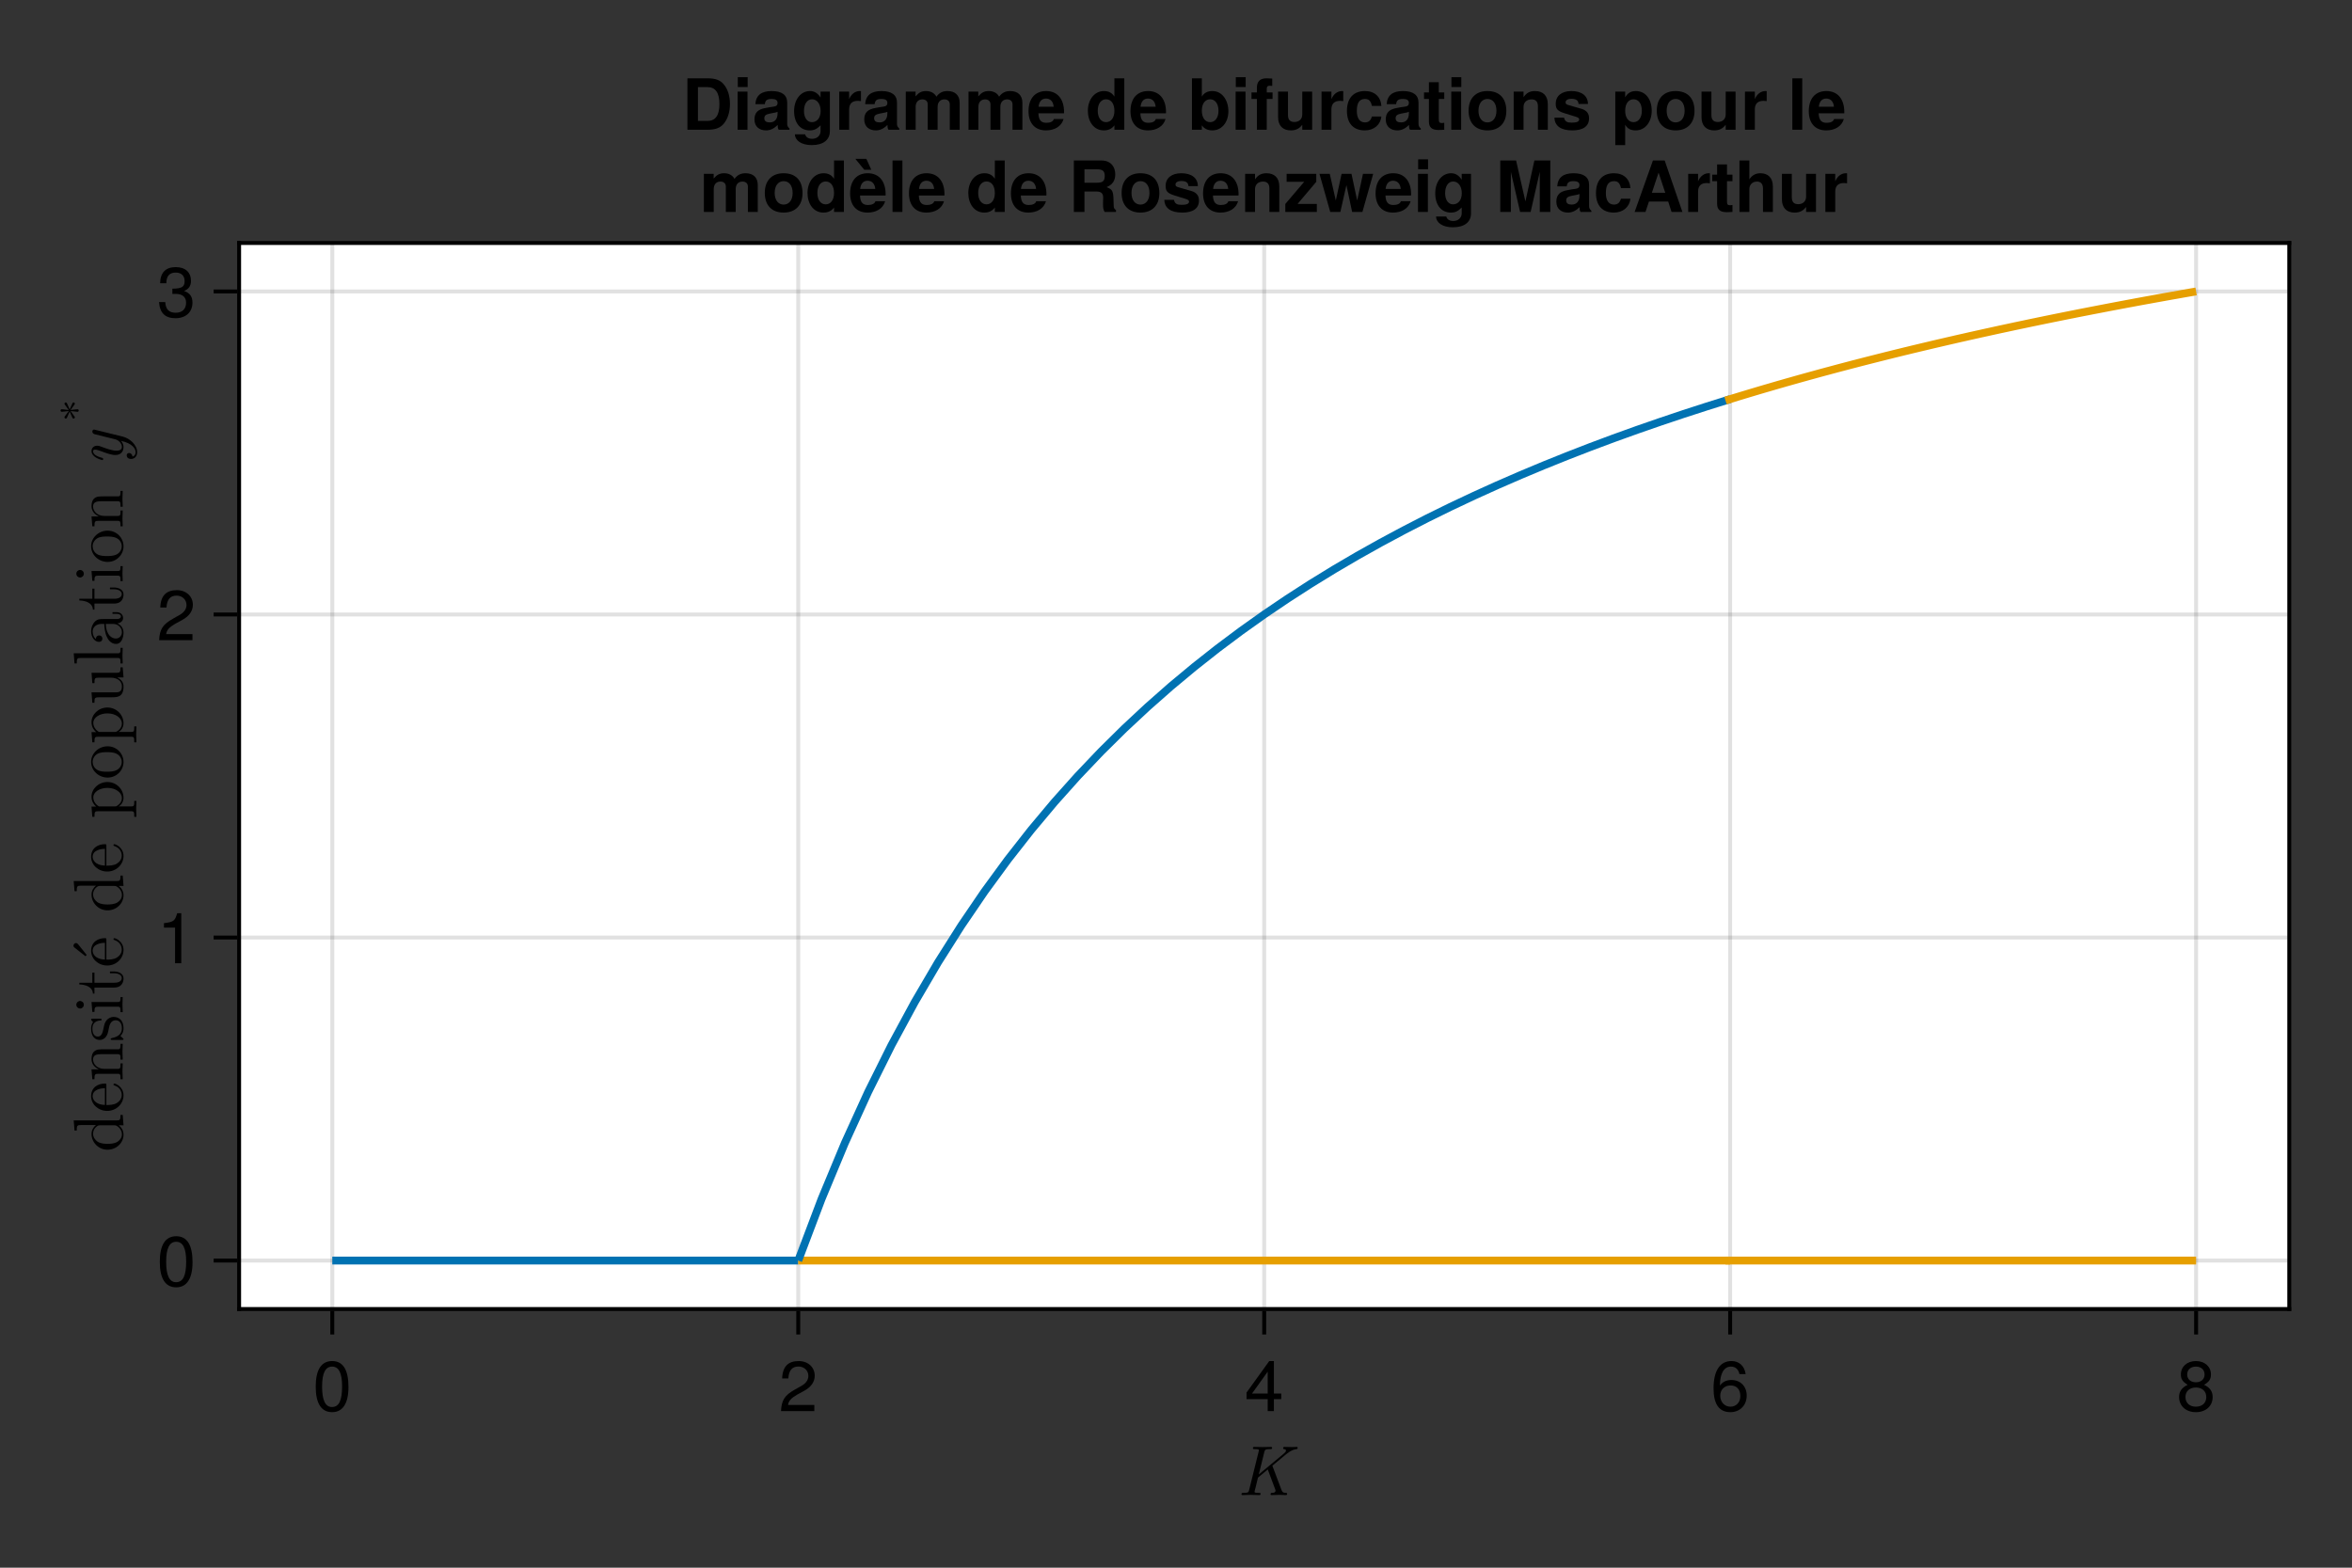 <?xml version="1.0" encoding="UTF-8"?>
<svg xmlns="http://www.w3.org/2000/svg" xmlns:xlink="http://www.w3.org/1999/xlink" width="450pt" height="300pt" viewBox="0 0 450 300" version="1.1">
<rect x="0" y="0" width="450" height="300" fill="#333333" stroke="none"/>
<defs>
<g>
<symbol overflow="visible" id="glyph0-0-UXAJ4iPf">
<path style="stroke:none;" d=""/>
</symbol>
<symbol overflow="visible" id="glyph0-1-UXAJ4iPf">
<path style="stroke:none;" d="M 9.578 -0.25 C 9.578 -0.422 9.453 -0.422 9.328 -0.422 C 8.844 -0.438 8.688 -0.531 8.516 -0.938 L 6.75 -5.625 L 9.234 -7.688 C 9.547 -7.953 10.469 -8.719 11.359 -8.797 C 11.469 -8.812 11.594 -8.828 11.594 -9.062 C 11.594 -9.156 11.547 -9.219 11.453 -9.219 C 11.172 -9.219 10.828 -9.188 10.516 -9.188 C 10.047 -9.188 9.531 -9.219 9.078 -9.219 C 8.984 -9.219 8.812 -9.219 8.812 -8.969 C 8.812 -8.812 8.938 -8.797 9 -8.797 C 9.188 -8.781 9.359 -8.719 9.359 -8.531 C 9.359 -8.281 9.125 -8.094 8.906 -7.906 L 4.156 -3.953 L 5.219 -8.266 C 5.328 -8.688 5.438 -8.797 6.297 -8.797 C 6.578 -8.797 6.703 -8.797 6.703 -9.047 C 6.703 -9.188 6.594 -9.219 6.5 -9.219 C 6 -9.219 5.438 -9.188 4.906 -9.188 C 4.375 -9.188 3.828 -9.219 3.297 -9.219 C 3.219 -9.219 3.031 -9.219 3.031 -8.969 C 3.031 -8.797 3.141 -8.797 3.406 -8.797 C 3.828 -8.797 4.188 -8.797 4.188 -8.578 C 4.188 -8.531 4.188 -8.5 4.125 -8.312 L 2.312 -0.984 C 2.203 -0.531 2.125 -0.422 1.203 -0.422 C 0.984 -0.422 0.844 -0.422 0.844 -0.156 C 0.844 0 0.984 0 1.031 0 C 1.531 0 2.094 -0.047 2.625 -0.047 C 3.156 -0.047 3.719 0 4.234 0 C 4.328 0 4.5 0 4.5 -0.25 C 4.5 -0.422 4.406 -0.422 4.125 -0.422 C 3.344 -0.422 3.344 -0.531 3.344 -0.641 C 3.344 -0.734 3.453 -1.156 3.531 -1.406 L 4 -3.344 L 5.875 -4.906 L 7.281 -1.141 C 7.359 -0.938 7.359 -0.906 7.359 -0.859 C 7.359 -0.438 6.844 -0.422 6.672 -0.422 C 6.578 -0.422 6.406 -0.422 6.406 -0.172 C 6.406 -0.031 6.5 0 6.594 0 C 7.094 0 7.609 -0.047 8.109 -0.047 C 8.516 -0.047 8.953 0 9.344 0 C 9.469 0 9.578 -0.047 9.578 -0.25 Z M 9.578 -0.25 "/>
</symbol>
<symbol overflow="visible" id="glyph1-0-UXAJ4iPf">
<path style="stroke:none;" d="M 0.266 -9.844 C 0.266 -9.844 0.266 0 0.266 0 C 0.266 0 6.344 0 6.344 0 C 6.344 0 6.344 -9.844 6.344 -9.844 C 6.344 -9.844 0.266 -9.844 0.266 -9.844 Z M 0.969 -0.703 C 0.969 -0.703 0.969 -9.141 0.969 -9.141 C 0.969 -9.141 5.641 -9.141 5.641 -9.141 C 5.641 -9.141 5.641 -0.703 5.641 -0.703 C 5.641 -0.703 0.969 -0.703 0.969 -0.703 Z M 0.969 -0.703 "/>
</symbol>
<symbol overflow="visible" id="glyph1-1-UXAJ4iPf">
<path style="stroke:none;" d="M 6.844 -4.609 C 6.844 -1.453 5.734 0.203 3.719 0.203 C 1.656 0.203 0.578 -1.453 0.578 -4.688 C 0.578 -7.891 1.641 -9.578 3.719 -9.578 C 5.797 -9.578 6.844 -7.922 6.844 -4.609 Z M 5.625 -4.719 C 5.625 -7.281 5 -8.516 3.719 -8.516 C 2.438 -8.516 1.797 -7.297 1.797 -4.672 C 1.797 -2.047 2.438 -0.781 3.688 -0.781 C 5.016 -0.781 5.625 -2 5.625 -4.719 Z M 5.625 -4.719 "/>
</symbol>
<symbol overflow="visible" id="glyph2-0-UXAJ4iPf">
<path style="stroke:none;" d="M 0.266 -9.844 C 0.266 -9.844 0.266 0 0.266 0 C 0.266 0 6.344 0 6.344 0 C 6.344 0 6.344 -9.844 6.344 -9.844 C 6.344 -9.844 0.266 -9.844 0.266 -9.844 Z M 0.969 -0.703 C 0.969 -0.703 0.969 -9.141 0.969 -9.141 C 0.969 -9.141 5.641 -9.141 5.641 -9.141 C 5.641 -9.141 5.641 -0.703 5.641 -0.703 C 5.641 -0.703 0.969 -0.703 0.969 -0.703 Z M 0.969 -0.703 "/>
</symbol>
<symbol overflow="visible" id="glyph2-1-UXAJ4iPf">
<path style="stroke:none;" d="M 6.906 -6.766 C 6.906 -5.594 6.203 -4.594 4.875 -3.875 C 4.875 -3.875 3.531 -3.141 3.531 -3.141 C 2.344 -2.453 1.922 -1.953 1.797 -1.172 C 1.797 -1.172 6.828 -1.172 6.828 -1.172 C 6.828 -1.172 6.828 0 6.828 0 C 6.828 0 0.453 0 0.453 0 C 0.562 -2.109 1.141 -3.016 3.141 -4.141 C 3.141 -4.141 4.391 -4.844 4.391 -4.844 C 5.234 -5.328 5.688 -5.984 5.688 -6.734 C 5.688 -7.766 4.875 -8.531 3.797 -8.531 C 2.625 -8.531 1.953 -7.859 1.859 -6.25 C 1.859 -6.25 0.672 -6.25 0.672 -6.25 C 0.75 -8.578 1.875 -9.578 3.828 -9.578 C 5.641 -9.578 6.906 -8.391 6.906 -6.766 Z M 6.906 -6.766 "/>
</symbol>
<symbol overflow="visible" id="glyph2-2-UXAJ4iPf">
<path style="stroke:none;" d="M 7.016 -2.297 C 7.016 -2.297 5.609 -2.297 5.609 -2.297 C 5.609 -2.297 5.609 0 5.609 0 C 5.609 0 4.422 0 4.422 0 C 4.422 0 4.422 -2.297 4.422 -2.297 C 4.422 -2.297 0.375 -2.297 0.375 -2.297 C 0.375 -2.297 0.375 -3.547 0.375 -3.547 C 0.375 -3.547 4.719 -9.578 4.719 -9.578 C 4.719 -9.578 5.609 -9.578 5.609 -9.578 C 5.609 -9.578 5.609 -3.359 5.609 -3.359 C 5.609 -3.359 7.016 -3.359 7.016 -3.359 C 7.016 -3.359 7.016 -2.297 7.016 -2.297 Z M 4.422 -3.359 C 4.422 -3.359 4.422 -7.547 4.422 -7.547 C 4.422 -7.547 1.422 -3.359 1.422 -3.359 C 1.422 -3.359 4.422 -3.359 4.422 -3.359 Z M 4.422 -3.359 "/>
</symbol>
<symbol overflow="visible" id="glyph2-3-UXAJ4iPf">
<path style="stroke:none;" d="M 6.922 -2.969 C 6.922 -1.094 5.609 0.203 3.797 0.203 C 1.609 0.203 0.578 -1.375 0.578 -4.359 C 0.578 -7.688 1.781 -9.578 4.016 -9.578 C 5.469 -9.578 6.5 -8.641 6.719 -7.078 C 6.719 -7.078 5.531 -7.078 5.531 -7.078 C 5.344 -7.984 4.766 -8.516 3.922 -8.516 C 2.562 -8.516 1.812 -7.219 1.797 -4.891 C 2.312 -5.594 3.047 -5.953 4 -5.953 C 5.703 -5.953 6.922 -4.75 6.922 -2.969 Z M 5.703 -2.875 C 5.703 -4.156 5 -4.906 3.844 -4.906 C 2.672 -4.906 1.859 -4.125 1.859 -2.938 C 1.859 -1.719 2.703 -0.844 3.812 -0.844 C 4.906 -0.844 5.703 -1.672 5.703 -2.875 Z M 5.703 -2.875 "/>
</symbol>
<symbol overflow="visible" id="glyph2-4-UXAJ4iPf">
<path style="stroke:none;" d="M 6.922 -2.703 C 6.922 -0.953 5.609 0.203 3.719 0.203 C 1.828 0.203 0.5 -0.953 0.5 -2.719 C 0.5 -3.766 1.047 -4.516 2.141 -5.031 C 1.156 -5.641 0.844 -6.125 0.844 -7.016 C 0.844 -8.516 2.031 -9.578 3.719 -9.578 C 5.406 -9.578 6.594 -8.516 6.594 -7.016 C 6.594 -6.109 6.266 -5.625 5.281 -5.031 C 6.391 -4.516 6.922 -3.766 6.922 -2.703 Z M 5.375 -7 C 5.375 -7.922 4.719 -8.516 3.719 -8.516 C 2.719 -8.516 2.047 -7.922 2.047 -7 C 2.047 -6.109 2.719 -5.516 3.719 -5.516 C 4.719 -5.516 5.375 -6.109 5.375 -7 Z M 5.703 -2.688 C 5.703 -3.812 4.906 -4.516 3.719 -4.516 C 2.531 -4.516 1.719 -3.812 1.719 -2.688 C 1.719 -1.562 2.531 -0.844 3.688 -0.844 C 4.906 -0.844 5.703 -1.547 5.703 -2.688 Z M 5.703 -2.688 "/>
</symbol>
<symbol overflow="visible" id="glyph2-5-UXAJ4iPf">
<path style="stroke:none;" d="M 6.844 -4.609 C 6.844 -1.453 5.734 0.203 3.719 0.203 C 1.656 0.203 0.578 -1.453 0.578 -4.688 C 0.578 -7.891 1.641 -9.578 3.719 -9.578 C 5.797 -9.578 6.844 -7.922 6.844 -4.609 Z M 5.625 -4.719 C 5.625 -7.281 5 -8.516 3.719 -8.516 C 2.438 -8.516 1.797 -7.297 1.797 -4.672 C 1.797 -2.047 2.438 -0.781 3.688 -0.781 C 5.016 -0.781 5.625 -2 5.625 -4.719 Z M 5.625 -4.719 "/>
</symbol>
<symbol overflow="visible" id="glyph3-0-UXAJ4iPf">
<path style="stroke:none;" d=""/>
</symbol>
<symbol overflow="visible" id="glyph3-1-UXAJ4iPf">
<path style="stroke:none;" d="M 0 -7.109 L -0.422 -7.109 C -0.422 -6.172 -0.516 -6.062 -1.172 -6.062 L -9.375 -6.062 L -9.219 -4.125 L -8.797 -4.125 C -8.797 -5.062 -8.703 -5.172 -8.047 -5.172 L -5.125 -5.172 C -5.609 -4.781 -5.969 -4.203 -5.969 -3.469 C -5.969 -1.875 -4.641 -0.453 -2.906 -0.453 C -1.188 -0.453 0.156 -1.781 0.156 -3.328 C 0.156 -4.188 -0.312 -4.797 -0.75 -5.125 L 0.156 -5.125 Z M -1.594 -5.125 C -1.344 -5.125 -1.328 -5.125 -1.094 -4.984 C -0.453 -4.578 -0.156 -3.969 -0.156 -3.391 C -0.156 -2.781 -0.5 -2.297 -1.016 -1.969 C -1.562 -1.625 -2.328 -1.578 -2.891 -1.578 C -3.391 -1.578 -4.203 -1.609 -4.812 -2 C -5.219 -2.281 -5.672 -2.797 -5.672 -3.531 C -5.672 -4 -5.469 -4.562 -4.859 -4.984 C -4.625 -5.125 -4.609 -5.125 -4.359 -5.125 Z M -1.594 -5.125 "/>
</symbol>
<symbol overflow="visible" id="glyph4-0-UXAJ4iPf">
<path style="stroke:none;" d=""/>
</symbol>
<symbol overflow="visible" id="glyph4-1-UXAJ4iPf">
<path style="stroke:none;" d="M -1.609 -5.609 C -1.734 -5.609 -1.766 -5.5 -1.766 -5.422 C -1.766 -5.312 -1.688 -5.281 -1.578 -5.25 C -0.188 -4.781 -0.188 -3.562 -0.188 -3.422 C -0.188 -2.75 -0.594 -2.219 -1.094 -1.906 C -1.734 -1.5 -2.625 -1.5 -3.125 -1.5 L -3.125 -5.266 C -3.125 -5.562 -3.125 -5.609 -3.406 -5.609 C -4.734 -5.609 -6.047 -4.875 -6.047 -3.188 C -6.047 -1.625 -4.656 -0.375 -2.969 -0.375 C -1.156 -0.375 0.156 -1.797 0.156 -3.344 C 0.156 -5 -1.344 -5.609 -1.609 -5.609 Z M -3.406 -4.719 L -3.406 -1.516 C -5.406 -1.594 -5.75 -2.734 -5.75 -3.188 C -5.75 -4.578 -3.922 -4.719 -3.406 -4.719 Z M -3.406 -4.719 "/>
</symbol>
<symbol overflow="visible" id="glyph4-2-UXAJ4iPf">
<path style="stroke:none;" d="M 0 -7.219 L -0.422 -7.219 C -0.422 -6.516 -0.422 -6.188 -0.828 -6.172 L -3.406 -6.172 C -4.562 -6.172 -4.984 -6.172 -5.469 -5.75 C -5.703 -5.562 -5.969 -5.109 -5.969 -4.328 C -5.969 -3.344 -5.391 -2.719 -4.547 -2.328 L -5.969 -2.328 L -5.812 -0.438 L -5.406 -0.438 C -5.406 -1.375 -5.312 -1.484 -4.641 -1.484 L -1.031 -1.484 C -0.422 -1.484 -0.422 -1.344 -0.422 -0.438 L 0 -0.438 L -0.047 -1.953 L 0 -3.469 L -0.422 -3.469 C -0.422 -2.562 -0.422 -2.422 -1.031 -2.422 L -3.516 -2.422 C -4.906 -2.422 -5.672 -3.375 -5.672 -4.234 C -5.672 -5.094 -4.938 -5.234 -4.172 -5.234 L -1.031 -5.234 C -0.422 -5.234 -0.422 -5.094 -0.422 -4.188 L 0 -4.188 L -0.047 -5.703 Z M 0 -7.219 "/>
</symbol>
<symbol overflow="visible" id="glyph4-3-UXAJ4iPf">
<path style="stroke:none;" d="M -1.734 -4.859 C -2.438 -4.859 -2.844 -4.453 -3.016 -4.297 C -3.438 -3.844 -3.547 -3.328 -3.656 -2.75 C -3.812 -2 -3.984 -1.094 -4.766 -1.094 C -5.234 -1.094 -5.797 -1.438 -5.797 -2.609 C -5.797 -4.094 -4.578 -4.156 -4.156 -4.188 C -4.031 -4.203 -4.031 -4.344 -4.031 -4.344 C -4.031 -4.516 -4.109 -4.516 -4.359 -4.516 L -5.719 -4.516 C -5.953 -4.516 -6.047 -4.516 -6.047 -4.375 C -6.047 -4.312 -6.047 -4.281 -5.891 -4.109 C -5.828 -4.062 -5.703 -3.922 -5.672 -3.875 C -6.047 -3.359 -6.047 -2.812 -6.047 -2.609 C -6.047 -0.953 -5.141 -0.453 -4.391 -0.453 C -3.922 -0.453 -3.531 -0.656 -3.234 -1.031 C -2.891 -1.453 -2.812 -1.844 -2.625 -2.812 C -2.562 -3.109 -2.344 -4.219 -1.375 -4.219 C -0.688 -4.219 -0.156 -3.734 -0.156 -2.688 C -0.156 -1.547 -0.922 -1.062 -2.062 -0.812 C -2.234 -0.766 -2.297 -0.75 -2.297 -0.625 C -2.297 -0.453 -2.203 -0.453 -1.953 -0.453 L -0.172 -0.453 C 0.047 -0.453 0.156 -0.453 0.156 -0.594 C 0.156 -0.656 0.141 -0.672 -0.125 -0.938 C -0.156 -0.953 -0.172 -0.953 -0.438 -1.203 C 0.141 -1.797 0.156 -2.406 0.156 -2.688 C 0.156 -4.234 -0.75 -4.859 -1.734 -4.859 Z M -1.734 -4.859 "/>
</symbol>
<symbol overflow="visible" id="glyph4-4-UXAJ4iPf">
<path style="stroke:none;" d="M -1.672 -4.484 L -2.438 -4.484 L -2.438 -4.141 L -1.703 -4.141 C -0.703 -4.141 -0.188 -3.734 -0.188 -3.234 C -0.188 -2.328 -1.422 -2.328 -1.641 -2.328 L -5.406 -2.328 L -5.406 -4.266 L -5.812 -4.266 L -5.812 -2.328 L -8.297 -2.328 L -8.297 -2 C -7.203 -1.984 -5.75 -1.578 -5.703 -0.25 L -5.406 -0.25 L -5.406 -1.406 L -1.672 -1.406 C -0.016 -1.406 0.156 -2.656 0.156 -3.141 C 0.156 -4.109 -0.812 -4.484 -1.672 -4.484 Z M -1.672 -4.484 "/>
</symbol>
<symbol overflow="visible" id="glyph4-5-UXAJ4iPf">
<path style="stroke:none;" d="M 0 -7.109 L -0.422 -7.109 C -0.422 -6.172 -0.516 -6.062 -1.172 -6.062 L -9.375 -6.062 L -9.219 -4.125 L -8.797 -4.125 C -8.797 -5.062 -8.703 -5.172 -8.047 -5.172 L -5.125 -5.172 C -5.609 -4.781 -5.969 -4.203 -5.969 -3.469 C -5.969 -1.875 -4.641 -0.453 -2.906 -0.453 C -1.188 -0.453 0.156 -1.781 0.156 -3.328 C 0.156 -4.188 -0.312 -4.797 -0.75 -5.125 L 0.156 -5.125 Z M -1.594 -5.125 C -1.344 -5.125 -1.328 -5.125 -1.094 -4.984 C -0.453 -4.578 -0.156 -3.969 -0.156 -3.391 C -0.156 -2.781 -0.5 -2.297 -1.016 -1.969 C -1.562 -1.625 -2.328 -1.578 -2.891 -1.578 C -3.391 -1.578 -4.203 -1.609 -4.812 -2 C -5.219 -2.281 -5.672 -2.797 -5.672 -3.531 C -5.672 -4 -5.469 -4.562 -4.859 -4.984 C -4.625 -5.125 -4.609 -5.125 -4.359 -5.125 Z M -1.594 -5.125 "/>
</symbol>
<symbol overflow="visible" id="glyph4-6-UXAJ4iPf">
<path style="stroke:none;" d="M -2.891 -6.359 C -4.609 -6.359 -6.047 -5.016 -6.047 -3.375 C -6.047 -1.688 -4.578 -0.375 -2.891 -0.375 C -1.141 -0.375 0.156 -1.781 0.156 -3.359 C 0.156 -5 -1.172 -6.359 -2.891 -6.359 Z M -3 -5.234 C -2.516 -5.234 -1.781 -5.234 -1.188 -4.938 C -0.578 -4.641 -0.188 -4.047 -0.188 -3.375 C -0.188 -2.797 -0.469 -2.203 -1.094 -1.844 C -1.688 -1.5 -2.516 -1.5 -3 -1.5 C -3.531 -1.5 -4.25 -1.5 -4.844 -1.828 C -5.469 -2.188 -5.75 -2.828 -5.75 -3.359 C -5.75 -3.953 -5.453 -4.531 -4.875 -4.891 C -4.297 -5.234 -3.516 -5.234 -3 -5.234 Z M -3 -5.234 "/>
</symbol>
<symbol overflow="visible" id="glyph5-0-UXAJ4iPf">
<path style="stroke:none;" d=""/>
</symbol>
<symbol overflow="visible" id="glyph5-1-UXAJ4iPf">
<path style="stroke:none;" d="M 0 -3.328 L -0.422 -3.328 C -0.422 -2.438 -0.484 -2.391 -1.016 -2.391 L -5.969 -2.391 L -5.812 -0.5 L -5.406 -0.5 C -5.406 -1.375 -5.312 -1.5 -4.656 -1.5 L -1.031 -1.5 C -0.422 -1.5 -0.422 -1.344 -0.422 -0.453 L 0 -0.453 L -0.047 -1.938 C -0.047 -2.406 -0.016 -2.875 0 -3.328 Z M -8.156 -2.594 C -8.516 -2.594 -8.875 -2.281 -8.875 -1.875 C -8.875 -1.422 -8.484 -1.141 -8.156 -1.141 C -7.797 -1.141 -7.438 -1.453 -7.438 -1.859 C -7.438 -2.328 -7.812 -2.594 -8.156 -2.594 Z M -8.156 -2.594 "/>
</symbol>
<symbol overflow="visible" id="glyph5-2-UXAJ4iPf">
<path style="stroke:none;" d="M -1.609 -5.609 C -1.734 -5.609 -1.766 -5.5 -1.766 -5.422 C -1.766 -5.312 -1.688 -5.281 -1.578 -5.25 C -0.188 -4.781 -0.188 -3.562 -0.188 -3.422 C -0.188 -2.75 -0.594 -2.219 -1.094 -1.906 C -1.734 -1.5 -2.625 -1.5 -3.125 -1.5 L -3.125 -5.266 C -3.125 -5.562 -3.125 -5.609 -3.406 -5.609 C -4.734 -5.609 -6.047 -4.875 -6.047 -3.188 C -6.047 -1.625 -4.656 -0.375 -2.969 -0.375 C -1.156 -0.375 0.156 -1.797 0.156 -3.344 C 0.156 -5 -1.344 -5.609 -1.609 -5.609 Z M -3.406 -4.719 L -3.406 -1.516 C -5.406 -1.594 -5.75 -2.734 -5.75 -3.188 C -5.75 -4.578 -3.922 -4.719 -3.406 -4.719 Z M -8.938 -4.672 C -9.188 -4.672 -9.422 -4.422 -9.422 -4.188 C -9.422 -3.984 -9.281 -3.828 -9.188 -3.781 L -7.125 -2.156 L -6.891 -2.391 L -8.531 -4.438 C -8.625 -4.562 -8.781 -4.672 -8.938 -4.672 Z M -8.938 -4.672 "/>
</symbol>
<symbol overflow="visible" id="glyph5-3-UXAJ4iPf">
<path style="stroke:none;" d=""/>
</symbol>
<symbol overflow="visible" id="glyph5-4-UXAJ4iPf">
<path style="stroke:none;" d="M -1.609 -5.609 C -1.734 -5.609 -1.766 -5.5 -1.766 -5.422 C -1.766 -5.312 -1.688 -5.281 -1.578 -5.25 C -0.188 -4.781 -0.188 -3.562 -0.188 -3.422 C -0.188 -2.75 -0.594 -2.219 -1.094 -1.906 C -1.734 -1.5 -2.625 -1.5 -3.125 -1.5 L -3.125 -5.266 C -3.125 -5.562 -3.125 -5.609 -3.406 -5.609 C -4.734 -5.609 -6.047 -4.875 -6.047 -3.188 C -6.047 -1.625 -4.656 -0.375 -2.969 -0.375 C -1.156 -0.375 0.156 -1.797 0.156 -3.344 C 0.156 -5 -1.344 -5.609 -1.609 -5.609 Z M -3.406 -4.719 L -3.406 -1.516 C -5.406 -1.594 -5.75 -2.734 -5.75 -3.188 C -5.75 -4.578 -3.922 -4.719 -3.406 -4.719 Z M -3.406 -4.719 "/>
</symbol>
<symbol overflow="visible" id="glyph5-5-UXAJ4iPf">
<path style="stroke:none;" d="M -2.922 -7.031 C -4.625 -7.031 -5.969 -5.719 -5.969 -4.219 C -5.969 -3.156 -5.375 -2.594 -5.078 -2.328 L -5.969 -2.328 L -5.812 -0.375 L -5.406 -0.375 C -5.406 -1.344 -5.312 -1.438 -4.719 -1.438 L 1.594 -1.438 C 2.203 -1.438 2.203 -1.281 2.203 -0.375 L 2.625 -0.375 L 2.578 -1.891 L 2.625 -3.422 L 2.203 -3.422 C 2.203 -2.516 2.203 -2.359 1.594 -2.359 L -0.797 -2.359 C -0.578 -2.438 0.156 -3 0.156 -4.016 C 0.156 -5.625 -1.172 -7.031 -2.922 -7.031 Z M -2.922 -5.906 C -1.281 -5.906 -0.156 -4.969 -0.156 -3.969 C -0.156 -3.422 -0.422 -2.922 -0.969 -2.547 C -1.25 -2.359 -1.266 -2.359 -1.531 -2.359 L -4.547 -2.359 C -5.234 -2.75 -5.625 -3.422 -5.625 -4.109 C -5.625 -5.094 -4.438 -5.906 -2.922 -5.906 Z M -2.922 -5.906 "/>
</symbol>
<symbol overflow="visible" id="glyph5-6-UXAJ4iPf">
<path style="stroke:none;" d="M 0 -7.219 L -0.422 -7.219 C -0.422 -6.281 -0.516 -6.172 -1.172 -6.172 L -5.969 -6.172 L -5.812 -4.188 L -5.406 -4.188 C -5.406 -5.125 -5.312 -5.234 -4.641 -5.234 L -2.234 -5.234 C -1.062 -5.234 -0.156 -4.594 -0.156 -3.609 C -0.156 -2.469 -0.781 -2.422 -1.484 -2.422 L -5.969 -2.422 L -5.812 -0.438 L -5.406 -0.438 C -5.406 -1.484 -5.359 -1.484 -4.156 -1.484 L -2.141 -1.484 C -1.078 -1.484 0.156 -1.484 0.156 -3.531 C 0.156 -4.297 -0.234 -4.891 -1.062 -5.281 L 0.156 -5.281 Z M 0 -7.219 "/>
</symbol>
<symbol overflow="visible" id="glyph6-0-UXAJ4iPf">
<path style="stroke:none;" d=""/>
</symbol>
<symbol overflow="visible" id="glyph6-1-UXAJ4iPf">
<path style="stroke:none;" d="M -2.922 -7.031 C -4.625 -7.031 -5.969 -5.719 -5.969 -4.219 C -5.969 -3.156 -5.375 -2.594 -5.078 -2.328 L -5.969 -2.328 L -5.812 -0.375 L -5.406 -0.375 C -5.406 -1.344 -5.312 -1.438 -4.719 -1.438 L 1.594 -1.438 C 2.203 -1.438 2.203 -1.281 2.203 -0.375 L 2.625 -0.375 L 2.578 -1.891 L 2.625 -3.422 L 2.203 -3.422 C 2.203 -2.516 2.203 -2.359 1.594 -2.359 L -0.797 -2.359 C -0.578 -2.438 0.156 -3 0.156 -4.016 C 0.156 -5.625 -1.172 -7.031 -2.922 -7.031 Z M -2.922 -5.906 C -1.281 -5.906 -0.156 -4.969 -0.156 -3.969 C -0.156 -3.422 -0.422 -2.922 -0.969 -2.547 C -1.25 -2.359 -1.266 -2.359 -1.531 -2.359 L -4.547 -2.359 C -5.234 -2.75 -5.625 -3.422 -5.625 -4.109 C -5.625 -5.094 -4.438 -5.906 -2.922 -5.906 Z M -2.922 -5.906 "/>
</symbol>
<symbol overflow="visible" id="glyph6-2-UXAJ4iPf">
<path style="stroke:none;" d="M 0 -3.438 L -0.422 -3.438 C -0.422 -2.531 -0.422 -2.391 -1.031 -2.391 L -9.375 -2.391 L -9.219 -0.453 L -8.797 -0.453 C -8.797 -1.391 -8.703 -1.5 -8.047 -1.5 L -1.031 -1.5 C -0.422 -1.5 -0.422 -1.344 -0.422 -0.453 L 0 -0.453 L -0.047 -1.938 Z M 0 -3.438 "/>
</symbol>
<symbol overflow="visible" id="glyph6-3-UXAJ4iPf">
<path style="stroke:none;" d="M -1.203 -6.516 L -1.953 -6.516 L -1.953 -6.188 L -1.203 -6.188 C -0.422 -6.188 -0.344 -5.844 -0.344 -5.703 C -0.344 -5.25 -0.938 -5.203 -1.016 -5.203 L -3.719 -5.203 C -4.281 -5.203 -4.812 -5.203 -5.312 -4.719 C -5.828 -4.188 -6.047 -3.516 -6.047 -2.859 C -6.047 -1.75 -5.406 -0.828 -4.516 -0.828 C -4.125 -0.828 -3.891 -1.094 -3.891 -1.438 C -3.891 -1.828 -4.156 -2.062 -4.516 -2.062 C -4.672 -2.062 -5.109 -2 -5.125 -1.375 C -5.609 -1.734 -5.75 -2.406 -5.75 -2.828 C -5.75 -3.5 -5.219 -4.266 -4.016 -4.266 L -3.531 -4.266 C -3.484 -3.578 -3.438 -2.625 -3.031 -1.781 C -2.578 -0.766 -1.875 -0.438 -1.281 -0.438 C -0.188 -0.438 0.156 -1.734 0.156 -2.594 C 0.156 -3.484 -0.391 -4.109 -1.031 -4.359 C -0.484 -4.422 0.078 -4.781 0.078 -5.406 C 0.078 -5.703 -0.109 -6.516 -1.203 -6.516 Z M -1.891 -4.266 C -0.609 -4.266 -0.156 -3.297 -0.156 -2.688 C -0.156 -2.031 -0.625 -1.469 -1.297 -1.469 C -2.031 -1.469 -3.156 -2.031 -3.234 -4.266 Z M -1.891 -4.266 "/>
</symbol>
<symbol overflow="visible" id="glyph6-4-UXAJ4iPf">
<path style="stroke:none;" d="M -2.891 -6.359 C -4.609 -6.359 -6.047 -5.016 -6.047 -3.375 C -6.047 -1.688 -4.578 -0.375 -2.891 -0.375 C -1.141 -0.375 0.156 -1.781 0.156 -3.359 C 0.156 -5 -1.172 -6.359 -2.891 -6.359 Z M -3 -5.234 C -2.516 -5.234 -1.781 -5.234 -1.188 -4.938 C -0.578 -4.641 -0.188 -4.047 -0.188 -3.375 C -0.188 -2.797 -0.469 -2.203 -1.094 -1.844 C -1.688 -1.5 -2.516 -1.5 -3 -1.5 C -3.531 -1.5 -4.25 -1.5 -4.844 -1.828 C -5.469 -2.188 -5.75 -2.828 -5.75 -3.359 C -5.75 -3.953 -5.453 -4.531 -4.875 -4.891 C -4.297 -5.234 -3.516 -5.234 -3 -5.234 Z M -3 -5.234 "/>
</symbol>
<symbol overflow="visible" id="glyph7-0-UXAJ4iPf">
<path style="stroke:none;" d=""/>
</symbol>
<symbol overflow="visible" id="glyph7-1-UXAJ4iPf">
<path style="stroke:none;" d="M 0 -7.219 L -0.422 -7.219 C -0.422 -6.516 -0.422 -6.188 -0.828 -6.172 L -3.406 -6.172 C -4.562 -6.172 -4.984 -6.172 -5.469 -5.75 C -5.703 -5.562 -5.969 -5.109 -5.969 -4.328 C -5.969 -3.344 -5.391 -2.719 -4.547 -2.328 L -5.969 -2.328 L -5.812 -0.438 L -5.406 -0.438 C -5.406 -1.375 -5.312 -1.484 -4.641 -1.484 L -1.031 -1.484 C -0.422 -1.484 -0.422 -1.344 -0.422 -0.438 L 0 -0.438 L -0.047 -1.953 L 0 -3.469 L -0.422 -3.469 C -0.422 -2.562 -0.422 -2.422 -1.031 -2.422 L -3.516 -2.422 C -4.906 -2.422 -5.672 -3.375 -5.672 -4.234 C -5.672 -5.094 -4.938 -5.234 -4.172 -5.234 L -1.031 -5.234 C -0.422 -5.234 -0.422 -5.094 -0.422 -4.188 L 0 -4.188 L -0.047 -5.703 Z M 0 -7.219 "/>
</symbol>
<symbol overflow="visible" id="glyph7-2-UXAJ4iPf">
<path style="stroke:none;" d=""/>
</symbol>
<symbol overflow="visible" id="glyph8-0-UXAJ4iPf">
<path style="stroke:none;" d=""/>
</symbol>
<symbol overflow="visible" id="glyph8-1-UXAJ4iPf">
<path style="stroke:none;" d="M 0.047 -5.609 L -5.281 -6.922 C -5.359 -6.938 -5.422 -6.969 -5.469 -6.969 C -5.609 -6.969 -5.812 -6.859 -5.812 -6.594 C -5.812 -6.188 -5.422 -6.094 -5.312 -6.062 L -1.344 -5.078 C -0.953 -4.984 -0.156 -4.438 -0.156 -3.641 C -0.156 -3.031 -0.75 -2.922 -1.188 -2.922 C -2.016 -2.922 -3.219 -3.359 -4.141 -3.703 C -4.422 -3.812 -4.609 -3.875 -4.875 -3.875 C -5.547 -3.875 -5.969 -3.422 -5.969 -2.844 C -5.969 -1.594 -3.969 -1.125 -3.891 -1.125 C -3.75 -1.125 -3.75 -1.25 -3.75 -1.328 C -3.75 -1.5 -3.781 -1.516 -3.969 -1.562 C -4.391 -1.672 -5.672 -2.031 -5.672 -2.828 C -5.672 -2.969 -5.625 -3.125 -5.281 -3.125 C -4.953 -3.125 -4.594 -2.984 -4.062 -2.797 C -3.125 -2.438 -2.125 -2.094 -1.422 -2.094 C -0.25 -2.094 0.156 -2.875 0.156 -3.609 C 0.156 -4.219 -0.172 -4.641 -0.344 -4.812 C 1.875 -4.312 2.469 -3.312 2.469 -2.625 C 2.469 -1.984 1.953 -1.797 1.891 -1.797 C 1.891 -1.797 1.859 -1.812 1.844 -1.906 C 1.781 -2.328 1.422 -2.484 1.203 -2.484 C 0.922 -2.484 0.766 -2.266 0.766 -2.031 C 0.766 -1.859 0.844 -1.344 1.609 -1.344 C 2.312 -1.344 2.766 -1.891 2.766 -2.625 C 2.766 -4.031 1.375 -5.266 0.047 -5.609 Z M 0.047 -5.609 "/>
</symbol>
<symbol overflow="visible" id="glyph9-0-UXAJ4iPf">
<path style="stroke:none;" d=""/>
</symbol>
<symbol overflow="visible" id="glyph9-1-UXAJ4iPf">
<path style="stroke:none;" d="M -3.469 -3.531 C -3.578 -3.609 -3.734 -3.547 -3.797 -3.422 L -4.328 -2.219 L -4.859 -3.422 C -4.922 -3.547 -5.078 -3.609 -5.203 -3.531 C -5.328 -3.453 -5.359 -3.297 -5.281 -3.188 L -4.5 -2.125 L -5.797 -2.266 C -5.953 -2.281 -6.078 -2.172 -6.078 -2.031 C -6.078 -1.875 -5.953 -1.766 -5.797 -1.781 L -4.5 -1.922 L -5.281 -0.859 C -5.359 -0.75 -5.328 -0.594 -5.203 -0.516 C -5.078 -0.438 -4.922 -0.5 -4.859 -0.625 L -4.328 -1.828 L -3.797 -0.625 C -3.734 -0.5 -3.578 -0.438 -3.469 -0.516 C -3.328 -0.594 -3.297 -0.75 -3.391 -0.859 L -4.156 -1.922 L -2.859 -1.781 C -2.719 -1.766 -2.594 -1.875 -2.594 -2.031 C -2.594 -2.172 -2.719 -2.281 -2.859 -2.266 L -4.156 -2.125 L -3.391 -3.188 C -3.297 -3.297 -3.328 -3.453 -3.469 -3.531 Z M -3.469 -3.531 "/>
</symbol>
<symbol overflow="visible" id="glyph10-0-UXAJ4iPf">
<path style="stroke:none;" d="M 0.266 -9.844 C 0.266 -9.844 0.266 0 0.266 0 C 0.266 0 6.344 0 6.344 0 C 6.344 0 6.344 -9.844 6.344 -9.844 C 6.344 -9.844 0.266 -9.844 0.266 -9.844 Z M 0.969 -0.703 C 0.969 -0.703 0.969 -9.141 0.969 -9.141 C 0.969 -9.141 5.641 -9.141 5.641 -9.141 C 5.641 -9.141 5.641 -0.703 5.641 -0.703 C 5.641 -0.703 0.969 -0.703 0.969 -0.703 Z M 0.969 -0.703 "/>
</symbol>
<symbol overflow="visible" id="glyph10-1-UXAJ4iPf">
<path style="stroke:none;" d="M 4.688 0 C 4.688 0 3.5 0 3.5 0 C 3.5 0 3.5 -6.812 3.5 -6.812 C 3.5 -6.812 1.375 -6.812 1.375 -6.812 C 1.375 -6.812 1.375 -7.672 1.375 -7.672 C 3.219 -7.891 3.484 -8.094 3.906 -9.578 C 3.906 -9.578 4.688 -9.578 4.688 -9.578 C 4.688 -9.578 4.688 0 4.688 0 Z M 4.688 0 "/>
</symbol>
<symbol overflow="visible" id="glyph11-0-UXAJ4iPf">
<path style="stroke:none;" d="M 0.266 -9.844 C 0.266 -9.844 0.266 0 0.266 0 C 0.266 0 6.344 0 6.344 0 C 6.344 0 6.344 -9.844 6.344 -9.844 C 6.344 -9.844 0.266 -9.844 0.266 -9.844 Z M 0.969 -0.703 C 0.969 -0.703 0.969 -9.141 0.969 -9.141 C 0.969 -9.141 5.641 -9.141 5.641 -9.141 C 5.641 -9.141 5.641 -0.703 5.641 -0.703 C 5.641 -0.703 0.969 -0.703 0.969 -0.703 Z M 0.969 -0.703 "/>
</symbol>
<symbol overflow="visible" id="glyph11-1-UXAJ4iPf">
<path style="stroke:none;" d="M 6.906 -6.766 C 6.906 -5.594 6.203 -4.594 4.875 -3.875 C 4.875 -3.875 3.531 -3.141 3.531 -3.141 C 2.344 -2.453 1.922 -1.953 1.797 -1.172 C 1.797 -1.172 6.828 -1.172 6.828 -1.172 C 6.828 -1.172 6.828 0 6.828 0 C 6.828 0 0.453 0 0.453 0 C 0.562 -2.109 1.141 -3.016 3.141 -4.141 C 3.141 -4.141 4.391 -4.844 4.391 -4.844 C 5.234 -5.328 5.688 -5.984 5.688 -6.734 C 5.688 -7.766 4.875 -8.531 3.797 -8.531 C 2.625 -8.531 1.953 -7.859 1.859 -6.25 C 1.859 -6.25 0.672 -6.25 0.672 -6.25 C 0.75 -8.578 1.875 -9.578 3.828 -9.578 C 5.641 -9.578 6.906 -8.391 6.906 -6.766 Z M 6.906 -6.766 "/>
</symbol>
<symbol overflow="visible" id="glyph12-0-UXAJ4iPf">
<path style="stroke:none;" d="M 0.266 -9.844 C 0.266 -9.844 0.266 0 0.266 0 C 0.266 0 6.344 0 6.344 0 C 6.344 0 6.344 -9.844 6.344 -9.844 C 6.344 -9.844 0.266 -9.844 0.266 -9.844 Z M 0.969 -0.703 C 0.969 -0.703 0.969 -9.141 0.969 -9.141 C 0.969 -9.141 5.641 -9.141 5.641 -9.141 C 5.641 -9.141 5.641 -0.703 5.641 -0.703 C 5.641 -0.703 0.969 -0.703 0.969 -0.703 Z M 0.969 -0.703 "/>
</symbol>
<symbol overflow="visible" id="glyph12-1-UXAJ4iPf">
<path style="stroke:none;" d="M 6.828 -2.781 C 6.828 -0.969 5.562 0.203 3.594 0.203 C 1.641 0.203 0.578 -0.75 0.438 -2.891 C 0.438 -2.891 1.625 -2.891 1.625 -2.891 C 1.703 -1.5 2.328 -0.844 3.625 -0.844 C 4.875 -0.844 5.609 -1.562 5.609 -2.766 C 5.609 -3.828 4.938 -4.453 3.625 -4.453 C 3.625 -4.453 2.984 -4.453 2.984 -4.453 C 2.984 -4.453 2.984 -5.453 2.984 -5.453 C 4.891 -5.453 5.328 -5.875 5.328 -6.906 C 5.328 -7.906 4.703 -8.531 3.641 -8.531 C 2.438 -8.531 1.844 -7.891 1.828 -6.484 C 1.828 -6.484 0.641 -6.484 0.641 -6.484 C 0.672 -8.516 1.703 -9.578 3.625 -9.578 C 5.453 -9.578 6.547 -8.594 6.547 -6.938 C 6.547 -5.984 6.109 -5.359 5.219 -5.016 C 6.359 -4.609 6.828 -3.938 6.828 -2.781 Z M 6.828 -2.781 "/>
</symbol>
<symbol overflow="visible" id="glyph13-0-UXAJ4iPf">
<path style="stroke:none;" d="M 0.266 -9.844 C 0.266 -9.844 0.266 0 0.266 0 C 0.266 0 6.344 0 6.344 0 C 6.344 0 6.344 -9.844 6.344 -9.844 C 6.344 -9.844 0.266 -9.844 0.266 -9.844 Z M 0.969 -0.703 C 0.969 -0.703 0.969 -9.141 0.969 -9.141 C 0.969 -9.141 5.641 -9.141 5.641 -9.141 C 5.641 -9.141 5.641 -0.703 5.641 -0.703 C 5.641 -0.703 0.969 -0.703 0.969 -0.703 Z M 0.969 -0.703 "/>
</symbol>
<symbol overflow="visible" id="glyph13-1-UXAJ4iPf">
<path style="stroke:none;" d="M 9.188 -4.922 C 9.188 -3.406 8.766 -2.062 7.984 -1.141 C 7.312 -0.344 6.391 0 4.891 0 C 4.891 0 1.047 0 1.047 0 C 1.047 0 1.047 -9.844 1.047 -9.844 C 1.047 -9.844 4.891 -9.844 4.891 -9.844 C 6.406 -9.844 7.328 -9.5 7.984 -8.703 C 8.781 -7.781 9.188 -6.438 9.188 -4.922 Z M 7.172 -4.906 C 7.172 -7.094 6.406 -8.156 4.891 -8.156 C 4.891 -8.156 3.062 -8.156 3.062 -8.156 C 3.062 -8.156 3.062 -1.688 3.062 -1.688 C 3.062 -1.688 4.891 -1.688 4.891 -1.688 C 6.406 -1.688 7.172 -2.75 7.172 -4.906 Z M 7.172 -4.906 "/>
</symbol>
<symbol overflow="visible" id="glyph13-2-UXAJ4iPf">
<path style="stroke:none;" d="M 2.797 0 C 2.797 0 0.906 0 0.906 0 C 0.906 0 0.906 -7.297 0.906 -7.297 C 0.906 -7.297 2.797 -7.297 2.797 -7.297 C 2.797 -7.297 2.797 0 2.797 0 Z M 2.828 -8.172 C 2.828 -8.172 0.938 -8.172 0.938 -8.172 C 0.938 -8.172 0.938 -10.062 0.938 -10.062 C 0.938 -10.062 2.828 -10.062 2.828 -10.062 C 2.828 -10.062 2.828 -8.172 2.828 -8.172 Z M 2.828 -8.172 "/>
</symbol>
<symbol overflow="visible" id="glyph13-3-UXAJ4iPf">
<path style="stroke:none;" d="M 7.078 0 C 7.078 0 5.016 0 5.016 0 C 4.844 -0.219 4.812 -0.547 4.812 -0.922 C 4.141 -0.234 3.406 0.125 2.594 0.125 C 1.375 0.125 0.375 -0.547 0.375 -1.969 C 0.375 -3.297 1.078 -3.922 2.531 -4.172 C 2.531 -4.172 3.281 -4.312 3.281 -4.312 C 4.219 -4.469 4.797 -4.391 4.797 -5.156 C 4.797 -5.641 4.422 -5.891 3.703 -5.891 C 2.766 -5.891 2.453 -5.641 2.359 -4.891 C 2.359 -4.891 0.547 -4.891 0.547 -4.891 C 0.656 -6.578 1.688 -7.406 3.656 -7.406 C 5.625 -7.406 6.641 -6.656 6.641 -5.172 C 6.641 -5.172 6.641 -1.125 6.641 -1.125 C 6.641 -0.75 6.734 -0.547 7.078 -0.234 C 7.078 -0.234 7.078 0 7.078 0 Z M 4.797 -3.125 C 4.797 -3.125 4.797 -3.438 4.797 -3.438 C 4.578 -3.328 4.5 -3.312 4 -3.219 C 4 -3.219 3.344 -3.094 3.344 -3.094 C 2.562 -2.938 2.266 -2.734 2.266 -2.188 C 2.266 -1.641 2.656 -1.406 3.297 -1.406 C 4.25 -1.406 4.797 -2.031 4.797 -3.125 Z M 4.797 -3.125 "/>
</symbol>
<symbol overflow="visible" id="glyph13-4-UXAJ4iPf">
<path style="stroke:none;" d="M 7.297 0.25 C 7.297 1.953 6.031 2.938 3.828 2.938 C 1.844 2.938 0.641 2.062 0.609 0.875 C 0.609 0.875 2.562 0.875 2.562 0.875 C 2.719 1.438 3.188 1.734 3.906 1.734 C 4.844 1.734 5.516 1.125 5.516 0.25 C 5.516 0.25 5.516 -0.844 5.516 -0.844 C 4.812 -0.141 4.297 0.125 3.438 0.125 C 1.641 0.125 0.453 -1.297 0.453 -3.562 C 0.453 -5.812 1.75 -7.406 3.484 -7.406 C 4.312 -7.406 4.938 -7.031 5.516 -6.172 C 5.516 -6.172 5.516 -7.297 5.516 -7.297 C 5.516 -7.297 7.297 -7.297 7.297 -7.297 C 7.297 -7.297 7.297 0.25 7.297 0.25 Z M 5.531 -3.594 C 5.531 -4.938 4.828 -5.828 3.891 -5.828 C 2.969 -5.828 2.344 -4.969 2.344 -3.594 C 2.344 -2.266 2.969 -1.453 3.859 -1.453 C 4.844 -1.453 5.531 -2.266 5.531 -3.594 Z M 5.531 -3.594 "/>
</symbol>
<symbol overflow="visible" id="glyph13-5-UXAJ4iPf">
<path style="stroke:none;" d="M 5 -5.484 C 4.734 -5.516 4.609 -5.531 4.406 -5.531 C 3.297 -5.531 2.734 -4.984 2.734 -3.875 C 2.734 -3.875 2.734 0 2.734 0 C 2.734 0 0.844 0 0.844 0 C 0.844 0 0.844 -7.297 0.844 -7.297 C 0.844 -7.297 2.734 -7.297 2.734 -7.297 C 2.734 -7.297 2.734 -5.859 2.734 -5.859 C 3.141 -6.844 3.906 -7.406 4.766 -7.406 C 4.812 -7.406 4.891 -7.406 5 -7.391 C 5 -7.391 5 -5.484 5 -5.484 Z M 5 -5.484 "/>
</symbol>
<symbol overflow="visible" id="glyph13-6-UXAJ4iPf">
<path style="stroke:none;" d="M 11.125 0 C 11.125 0 9.234 0 9.234 0 C 9.234 0 9.234 -4.859 9.234 -4.859 C 9.234 -5.438 8.844 -5.812 8.203 -5.812 C 7.391 -5.812 6.906 -5.266 6.906 -4.375 C 6.906 -4.375 6.906 0 6.906 0 C 6.906 0 5.016 0 5.016 0 C 5.016 0 5.016 -4.859 5.016 -4.859 C 5.016 -5.438 4.625 -5.812 4 -5.812 C 3.188 -5.812 2.703 -5.266 2.703 -4.375 C 2.703 -4.375 2.703 0 2.703 0 C 2.703 0 0.812 0 0.812 0 C 0.812 0 0.812 -7.297 0.812 -7.297 C 0.812 -7.297 2.688 -7.297 2.688 -7.297 C 2.688 -7.297 2.688 -6.391 2.688 -6.391 C 3.312 -7.125 3.844 -7.406 4.688 -7.406 C 5.594 -7.406 6.312 -7.016 6.672 -6.328 C 7.234 -7.094 7.891 -7.406 8.797 -7.406 C 10.266 -7.406 11.125 -6.578 11.125 -5.156 C 11.125 -5.156 11.125 0 11.125 0 Z M 11.125 0 "/>
</symbol>
<symbol overflow="visible" id="glyph13-7-UXAJ4iPf">
<path style="stroke:none;" d="M 7.094 -3.375 C 7.094 -3.375 7.078 -3.141 7.078 -3.141 C 7.078 -3.141 2.188 -3.141 2.188 -3.141 C 2.234 -1.734 2.812 -1.328 3.703 -1.328 C 4.391 -1.328 4.984 -1.531 5.141 -2.047 C 5.141 -2.047 7 -2.047 7 -2.047 C 6.594 -0.625 5.266 0.125 3.625 0.125 C 1.562 0.125 0.297 -1.219 0.297 -3.547 C 0.297 -6 1.578 -7.406 3.672 -7.406 C 5.812 -7.406 7.094 -5.891 7.094 -3.375 Z M 5.109 -4.406 C 5.016 -5.438 4.453 -5.969 3.641 -5.969 C 2.812 -5.969 2.328 -5.406 2.219 -4.406 C 2.219 -4.406 5.109 -4.406 5.109 -4.406 Z M 5.109 -4.406 "/>
</symbol>
<symbol overflow="visible" id="glyph13-8-UXAJ4iPf">
<path style="stroke:none;" d=""/>
</symbol>
<symbol overflow="visible" id="glyph13-9-UXAJ4iPf">
<path style="stroke:none;" d="M 7.359 0 C 7.359 0 5.469 0 5.469 0 C 5.469 0 5.469 -0.844 5.469 -0.844 C 5 -0.219 4.359 0.125 3.453 0.125 C 1.531 0.125 0.391 -1.562 0.391 -3.625 C 0.391 -5.828 1.719 -7.406 3.453 -7.406 C 4.359 -7.406 5 -7.078 5.469 -6.344 C 5.469 -6.344 5.469 -9.844 5.469 -9.844 C 5.469 -9.844 7.359 -9.844 7.359 -9.844 C 7.359 -9.844 7.359 0 7.359 0 Z M 5.469 -3.609 C 5.469 -5 4.828 -5.828 3.875 -5.828 C 2.922 -5.828 2.281 -4.984 2.281 -3.625 C 2.281 -2.297 2.922 -1.453 3.875 -1.453 C 4.812 -1.453 5.469 -2.281 5.469 -3.609 Z M 5.469 -3.609 "/>
</symbol>
<symbol overflow="visible" id="glyph13-1-UXAJ4iPf0">
<path style="stroke:none;" d="M 7.766 -3.547 C 7.766 -1.344 6.438 0.125 4.703 0.125 C 3.781 0.125 3.141 -0.219 2.688 -0.844 C 2.688 -0.844 2.688 0 2.688 0 C 2.688 0 0.797 0 0.797 0 C 0.797 0 0.797 -9.844 0.797 -9.844 C 0.797 -9.844 2.688 -9.844 2.688 -9.844 C 2.688 -9.844 2.688 -6.344 2.688 -6.344 C 3.141 -7.078 3.797 -7.406 4.703 -7.406 C 6.609 -7.406 7.766 -5.609 7.766 -3.547 Z M 5.875 -3.625 C 5.875 -4.984 5.219 -5.828 4.281 -5.828 C 3.328 -5.828 2.688 -5 2.688 -3.672 C 2.688 -2.281 3.328 -1.453 4.281 -1.453 C 5.219 -1.453 5.875 -2.312 5.875 -3.625 Z M 5.875 -3.625 "/>
</symbol>
<symbol overflow="visible" id="glyph13-1-UXAJ4iPf1">
<path style="stroke:none;" d="M 4.062 0 C 3.719 0.016 3.391 0.047 2.969 0.047 C 1.734 0.047 1.125 -0.422 1.125 -1.562 C 1.125 -1.562 1.125 -5.891 1.125 -5.891 C 1.125 -5.891 0.188 -5.891 0.188 -5.891 C 0.188 -5.891 0.188 -7.141 0.188 -7.141 C 0.188 -7.141 1.125 -7.141 1.125 -7.141 C 1.125 -7.141 1.125 -9.094 1.125 -9.094 C 1.125 -9.094 3.016 -9.094 3.016 -9.094 C 3.016 -9.094 3.016 -7.141 3.016 -7.141 C 3.016 -7.141 4.062 -7.141 4.062 -7.141 C 4.062 -7.141 4.062 -5.891 4.062 -5.891 C 4.062 -5.891 3.016 -5.891 3.016 -5.891 C 3.016 -5.891 3.016 -2.078 3.016 -2.078 C 3.016 -1.438 3.125 -1.281 3.625 -1.281 C 3.766 -1.281 3.875 -1.297 4.062 -1.328 C 4.062 -1.328 4.062 0 4.062 0 Z M 4.062 0 "/>
</symbol>
<symbol overflow="visible" id="glyph13-1-UXAJ4iPf2">
<path style="stroke:none;" d="M 7.688 -3.594 C 7.688 -1.25 6.297 0.125 4.078 0.125 C 1.844 0.125 0.469 -1.234 0.469 -3.641 C 0.469 -6.031 1.844 -7.406 4.062 -7.406 C 6.344 -7.406 7.688 -6.062 7.688 -3.594 Z M 5.797 -3.625 C 5.797 -5.047 5.109 -5.891 4.078 -5.891 C 3.047 -5.891 2.359 -5.031 2.359 -3.641 C 2.359 -2.25 3.047 -1.406 4.078 -1.406 C 5.094 -1.406 5.797 -2.25 5.797 -3.625 Z M 5.797 -3.625 "/>
</symbol>
<symbol overflow="visible" id="glyph13-1-UXAJ4iPf3">
<path style="stroke:none;" d="M 7.75 -3.641 C 7.75 -1.438 6.453 0.125 4.703 0.125 C 3.781 0.125 3.125 -0.156 2.672 -0.969 C 2.672 -0.969 2.672 2.938 2.672 2.938 C 2.672 2.938 0.781 2.938 0.781 2.938 C 0.781 2.938 0.781 -7.297 0.781 -7.297 C 0.781 -7.297 2.672 -7.297 2.672 -7.297 C 2.672 -7.297 2.672 -6.203 2.672 -6.203 C 3.125 -7.016 3.781 -7.406 4.703 -7.406 C 6.594 -7.406 7.75 -5.812 7.75 -3.641 Z M 5.859 -3.625 C 5.859 -5.016 5.219 -5.828 4.266 -5.828 C 3.328 -5.828 2.672 -5.016 2.672 -3.641 C 2.672 -2.281 3.328 -1.453 4.266 -1.453 C 5.203 -1.453 5.859 -2.297 5.859 -3.625 Z M 5.859 -3.625 "/>
</symbol>
<symbol overflow="visible" id="glyph14-0-UXAJ4iPf">
<path style="stroke:none;" d="M 0.266 -9.844 C 0.266 -9.844 0.266 0 0.266 0 C 0.266 0 6.344 0 6.344 0 C 6.344 0 6.344 -9.844 6.344 -9.844 C 6.344 -9.844 0.266 -9.844 0.266 -9.844 Z M 0.969 -0.703 C 0.969 -0.703 0.969 -9.141 0.969 -9.141 C 0.969 -9.141 5.641 -9.141 5.641 -9.141 C 5.641 -9.141 5.641 -0.703 5.641 -0.703 C 5.641 -0.703 0.969 -0.703 0.969 -0.703 Z M 0.969 -0.703 "/>
</symbol>
<symbol overflow="visible" id="glyph14-1-UXAJ4iPf">
<path style="stroke:none;" d="M 2.797 0 C 2.797 0 0.906 0 0.906 0 C 0.906 0 0.906 -7.297 0.906 -7.297 C 0.906 -7.297 2.797 -7.297 2.797 -7.297 C 2.797 -7.297 2.797 0 2.797 0 Z M 2.828 -8.172 C 2.828 -8.172 0.938 -8.172 0.938 -8.172 C 0.938 -8.172 0.938 -10.062 0.938 -10.062 C 0.938 -10.062 2.828 -10.062 2.828 -10.062 C 2.828 -10.062 2.828 -8.172 2.828 -8.172 Z M 2.828 -8.172 "/>
</symbol>
<symbol overflow="visible" id="glyph14-2-UXAJ4iPf">
<path style="stroke:none;" d="M 4.219 -5.891 C 4.219 -5.891 3.109 -5.891 3.109 -5.891 C 3.109 -5.891 3.109 0 3.109 0 C 3.109 0 1.219 0 1.219 0 C 1.219 0 1.219 -5.891 1.219 -5.891 C 1.219 -5.891 0.188 -5.891 0.188 -5.891 C 0.188 -5.891 0.188 -7.141 0.188 -7.141 C 0.188 -7.141 1.219 -7.141 1.219 -7.141 C 1.219 -7.141 1.219 -8.016 1.219 -8.016 C 1.219 -9.25 1.828 -9.844 3.078 -9.844 C 3.328 -9.844 3.812 -9.828 4.156 -9.797 C 4.156 -9.797 4.156 -8.391 4.156 -8.391 C 4 -8.406 3.781 -8.422 3.625 -8.422 C 3.266 -8.422 3.109 -8.234 3.109 -7.859 C 3.109 -7.859 3.109 -7.141 3.109 -7.141 C 3.109 -7.141 4.219 -7.141 4.219 -7.141 C 4.219 -7.141 4.219 -5.891 4.219 -5.891 Z M 4.219 -5.891 "/>
</symbol>
<symbol overflow="visible" id="glyph14-3-UXAJ4iPf">
<path style="stroke:none;" d="M 7.297 0 C 7.297 0 5.406 0 5.406 0 C 5.406 0 5.406 -0.953 5.406 -0.953 C 4.875 -0.25 4.219 0.125 3.219 0.125 C 1.672 0.125 0.781 -0.797 0.781 -2.406 C 0.781 -2.406 0.781 -7.297 0.781 -7.297 C 0.781 -7.297 2.672 -7.297 2.672 -7.297 C 2.672 -7.297 2.672 -2.797 2.672 -2.797 C 2.672 -1.922 3.078 -1.484 3.891 -1.484 C 4.812 -1.484 5.406 -2.047 5.406 -2.922 C 5.406 -2.922 5.406 -7.297 5.406 -7.297 C 5.406 -7.297 7.297 -7.297 7.297 -7.297 C 7.297 -7.297 7.297 0 7.297 0 Z M 7.297 0 "/>
</symbol>
<symbol overflow="visible" id="glyph14-4-UXAJ4iPf">
<path style="stroke:none;" d="M 5 -5.484 C 4.734 -5.516 4.609 -5.531 4.406 -5.531 C 3.297 -5.531 2.734 -4.984 2.734 -3.875 C 2.734 -3.875 2.734 0 2.734 0 C 2.734 0 0.844 0 0.844 0 C 0.844 0 0.844 -7.297 0.844 -7.297 C 0.844 -7.297 2.734 -7.297 2.734 -7.297 C 2.734 -7.297 2.734 -5.859 2.734 -5.859 C 3.141 -6.844 3.906 -7.406 4.766 -7.406 C 4.812 -7.406 4.891 -7.406 5 -7.391 C 5 -7.391 5 -5.484 5 -5.484 Z M 5 -5.484 "/>
</symbol>
<symbol overflow="visible" id="glyph14-5-UXAJ4iPf">
<path style="stroke:none;" d="M 7.375 0 C 7.375 0 5.484 0 5.484 0 C 5.484 0 5.484 -4.5 5.484 -4.5 C 5.484 -5.359 5.078 -5.812 4.266 -5.812 C 3.344 -5.812 2.734 -5.234 2.734 -4.375 C 2.734 -4.375 2.734 0 2.734 0 C 2.734 0 0.844 0 0.844 0 C 0.844 0 0.844 -7.297 0.844 -7.297 C 0.844 -7.297 2.734 -7.297 2.734 -7.297 C 2.734 -7.297 2.734 -6.234 2.734 -6.234 C 3.281 -7.047 3.938 -7.406 4.922 -7.406 C 6.484 -7.406 7.375 -6.5 7.375 -4.891 C 7.375 -4.891 7.375 0 7.375 0 Z M 7.375 0 "/>
</symbol>
<symbol overflow="visible" id="glyph14-6-UXAJ4iPf">
<path style="stroke:none;" d="M 7.016 -2.156 C 7.016 -0.688 5.891 0.125 3.828 0.125 C 1.625 0.125 0.453 -0.719 0.391 -2.312 C 0.391 -2.312 2.234 -2.312 2.234 -2.312 C 2.406 -1.531 2.859 -1.359 3.719 -1.359 C 4.609 -1.359 5.125 -1.531 5.125 -1.984 C 5.125 -2.188 4.969 -2.328 4.5 -2.484 C 4.5 -2.484 2.234 -3.188 2.234 -3.188 C 0.891 -3.609 0.641 -4.094 0.641 -4.984 C 0.641 -6.484 1.797 -7.406 3.641 -7.406 C 5.609 -7.406 6.797 -6.484 6.812 -4.938 C 6.812 -4.938 5 -4.938 5 -4.938 C 4.984 -5.609 4.531 -5.922 3.625 -5.922 C 2.969 -5.922 2.531 -5.656 2.531 -5.25 C 2.531 -4.953 2.672 -4.828 3.203 -4.688 C 3.203 -4.688 5.594 -4 5.594 -4 C 6.547 -3.719 7.016 -3.094 7.016 -2.25 C 7.016 -2.25 7.016 -2.156 7.016 -2.156 Z M 7.016 -2.156 "/>
</symbol>
<symbol overflow="visible" id="glyph14-7-UXAJ4iPf">
<path style="stroke:none;" d=""/>
</symbol>
<symbol overflow="visible" id="glyph14-8-UXAJ4iPf">
<path style="stroke:none;" d="M 2.797 0 C 2.797 0 0.906 0 0.906 0 C 0.906 0 0.906 -9.844 0.906 -9.844 C 0.906 -9.844 2.797 -9.844 2.797 -9.844 C 2.797 -9.844 2.797 0 2.797 0 Z M 2.797 0 "/>
</symbol>
<symbol overflow="visible" id="glyph14-9-UXAJ4iPf">
<path style="stroke:none;" d="M 7.094 -3.375 C 7.094 -3.375 7.078 -3.141 7.078 -3.141 C 7.078 -3.141 2.188 -3.141 2.188 -3.141 C 2.234 -1.734 2.812 -1.328 3.703 -1.328 C 4.391 -1.328 4.984 -1.531 5.141 -2.047 C 5.141 -2.047 7 -2.047 7 -2.047 C 6.594 -0.625 5.266 0.125 3.625 0.125 C 1.562 0.125 0.297 -1.219 0.297 -3.547 C 0.297 -6 1.578 -7.406 3.672 -7.406 C 5.812 -7.406 7.094 -5.891 7.094 -3.375 Z M 5.109 -4.406 C 5.016 -5.438 4.453 -5.969 3.641 -5.969 C 2.812 -5.969 2.328 -5.406 2.219 -4.406 C 2.219 -4.406 5.109 -4.406 5.109 -4.406 Z M 5.109 -4.406 "/>
</symbol>
<symbol overflow="visible" id="glyph15-0-UXAJ4iPf">
<path style="stroke:none;" d="M 0.266 -9.844 C 0.266 -9.844 0.266 0 0.266 0 C 0.266 0 6.344 0 6.344 0 C 6.344 0 6.344 -9.844 6.344 -9.844 C 6.344 -9.844 0.266 -9.844 0.266 -9.844 Z M 0.969 -0.703 C 0.969 -0.703 0.969 -9.141 0.969 -9.141 C 0.969 -9.141 5.641 -9.141 5.641 -9.141 C 5.641 -9.141 5.641 -0.703 5.641 -0.703 C 5.641 -0.703 0.969 -0.703 0.969 -0.703 Z M 0.969 -0.703 "/>
</symbol>
<symbol overflow="visible" id="glyph15-1-UXAJ4iPf">
<path style="stroke:none;" d="M 7.047 -2.531 C 6.875 -0.969 5.641 0.125 3.875 0.125 C 1.719 0.125 0.453 -1.188 0.453 -3.594 C 0.453 -6.078 1.734 -7.406 3.906 -7.406 C 5.719 -7.406 6.906 -6.344 7.047 -4.562 C 7.047 -4.562 5.234 -4.562 5.234 -4.562 C 5.016 -5.516 4.656 -5.891 3.891 -5.891 C 2.703 -5.891 2.344 -4.922 2.344 -3.594 C 2.344 -2.172 2.922 -1.406 3.891 -1.406 C 4.609 -1.406 5 -1.766 5.234 -2.531 C 5.234 -2.531 7.047 -2.531 7.047 -2.531 Z M 7.047 -2.531 "/>
</symbol>
<symbol overflow="visible" id="glyph15-2-UXAJ4iPf">
<path style="stroke:none;" d="M 7.078 0 C 7.078 0 5.016 0 5.016 0 C 4.844 -0.219 4.812 -0.547 4.812 -0.922 C 4.141 -0.234 3.406 0.125 2.594 0.125 C 1.375 0.125 0.375 -0.547 0.375 -1.969 C 0.375 -3.297 1.078 -3.922 2.531 -4.172 C 2.531 -4.172 3.281 -4.312 3.281 -4.312 C 4.219 -4.469 4.797 -4.391 4.797 -5.156 C 4.797 -5.641 4.422 -5.891 3.703 -5.891 C 2.766 -5.891 2.453 -5.641 2.359 -4.891 C 2.359 -4.891 0.547 -4.891 0.547 -4.891 C 0.656 -6.578 1.688 -7.406 3.656 -7.406 C 5.625 -7.406 6.641 -6.656 6.641 -5.172 C 6.641 -5.172 6.641 -1.125 6.641 -1.125 C 6.641 -0.75 6.734 -0.547 7.078 -0.234 C 7.078 -0.234 7.078 0 7.078 0 Z M 4.797 -3.125 C 4.797 -3.125 4.797 -3.438 4.797 -3.438 C 4.578 -3.328 4.5 -3.312 4 -3.219 C 4 -3.219 3.344 -3.094 3.344 -3.094 C 2.562 -2.938 2.266 -2.734 2.266 -2.188 C 2.266 -1.641 2.656 -1.406 3.297 -1.406 C 4.25 -1.406 4.797 -2.031 4.797 -3.125 Z M 4.797 -3.125 "/>
</symbol>
<symbol overflow="visible" id="glyph15-3-UXAJ4iPf">
<path style="stroke:none;" d="M 7.688 -3.594 C 7.688 -1.25 6.297 0.125 4.078 0.125 C 1.844 0.125 0.469 -1.234 0.469 -3.641 C 0.469 -6.031 1.844 -7.406 4.062 -7.406 C 6.344 -7.406 7.688 -6.062 7.688 -3.594 Z M 5.797 -3.625 C 5.797 -5.047 5.109 -5.891 4.078 -5.891 C 3.047 -5.891 2.359 -5.031 2.359 -3.641 C 2.359 -2.25 3.047 -1.406 4.078 -1.406 C 5.094 -1.406 5.797 -2.25 5.797 -3.625 Z M 5.797 -3.625 "/>
</symbol>
<symbol overflow="visible" id="glyph15-4-UXAJ4iPf">
<path style="stroke:none;" d="M 7.297 0 C 7.297 0 5.406 0 5.406 0 C 5.406 0 5.406 -0.953 5.406 -0.953 C 4.875 -0.25 4.219 0.125 3.219 0.125 C 1.672 0.125 0.781 -0.797 0.781 -2.406 C 0.781 -2.406 0.781 -7.297 0.781 -7.297 C 0.781 -7.297 2.672 -7.297 2.672 -7.297 C 2.672 -7.297 2.672 -2.797 2.672 -2.797 C 2.672 -1.922 3.078 -1.484 3.891 -1.484 C 4.812 -1.484 5.406 -2.047 5.406 -2.922 C 5.406 -2.922 5.406 -7.297 5.406 -7.297 C 5.406 -7.297 7.297 -7.297 7.297 -7.297 C 7.297 -7.297 7.297 0 7.297 0 Z M 7.297 0 "/>
</symbol>
<symbol overflow="visible" id="glyph15-5-UXAJ4iPf">
<path style="stroke:none;" d="M 5 -5.484 C 4.734 -5.516 4.609 -5.531 4.406 -5.531 C 3.297 -5.531 2.734 -4.984 2.734 -3.875 C 2.734 -3.875 2.734 0 2.734 0 C 2.734 0 0.844 0 0.844 0 C 0.844 0 0.844 -7.297 0.844 -7.297 C 0.844 -7.297 2.734 -7.297 2.734 -7.297 C 2.734 -7.297 2.734 -5.859 2.734 -5.859 C 3.141 -6.844 3.906 -7.406 4.766 -7.406 C 4.812 -7.406 4.891 -7.406 5 -7.391 C 5 -7.391 5 -5.484 5 -5.484 Z M 5 -5.484 "/>
</symbol>
<symbol overflow="visible" id="glyph16-0-UXAJ4iPf">
<path style="stroke:none;" d="M 0.266 -9.844 C 0.266 -9.844 0.266 0 0.266 0 C 0.266 0 6.344 0 6.344 0 C 6.344 0 6.344 -9.844 6.344 -9.844 C 6.344 -9.844 0.266 -9.844 0.266 -9.844 Z M 0.969 -0.703 C 0.969 -0.703 0.969 -9.141 0.969 -9.141 C 0.969 -9.141 5.641 -9.141 5.641 -9.141 C 5.641 -9.141 5.641 -0.703 5.641 -0.703 C 5.641 -0.703 0.969 -0.703 0.969 -0.703 Z M 0.969 -0.703 "/>
</symbol>
<symbol overflow="visible" id="glyph16-1-UXAJ4iPf">
<path style="stroke:none;" d=""/>
</symbol>
<symbol overflow="visible" id="glyph16-2-UXAJ4iPf">
<path style="stroke:none;" d="M 11.125 0 C 11.125 0 9.234 0 9.234 0 C 9.234 0 9.234 -4.859 9.234 -4.859 C 9.234 -5.438 8.844 -5.812 8.203 -5.812 C 7.391 -5.812 6.906 -5.266 6.906 -4.375 C 6.906 -4.375 6.906 0 6.906 0 C 6.906 0 5.016 0 5.016 0 C 5.016 0 5.016 -4.859 5.016 -4.859 C 5.016 -5.438 4.625 -5.812 4 -5.812 C 3.188 -5.812 2.703 -5.266 2.703 -4.375 C 2.703 -4.375 2.703 0 2.703 0 C 2.703 0 0.812 0 0.812 0 C 0.812 0 0.812 -7.297 0.812 -7.297 C 0.812 -7.297 2.688 -7.297 2.688 -7.297 C 2.688 -7.297 2.688 -6.391 2.688 -6.391 C 3.312 -7.125 3.844 -7.406 4.688 -7.406 C 5.594 -7.406 6.312 -7.016 6.672 -6.328 C 7.234 -7.094 7.891 -7.406 8.797 -7.406 C 10.266 -7.406 11.125 -6.578 11.125 -5.156 C 11.125 -5.156 11.125 0 11.125 0 Z M 11.125 0 "/>
</symbol>
<symbol overflow="visible" id="glyph16-3-UXAJ4iPf">
<path style="stroke:none;" d="M 7.688 -3.594 C 7.688 -1.25 6.297 0.125 4.078 0.125 C 1.844 0.125 0.469 -1.234 0.469 -3.641 C 0.469 -6.031 1.844 -7.406 4.062 -7.406 C 6.344 -7.406 7.688 -6.062 7.688 -3.594 Z M 5.797 -3.625 C 5.797 -5.047 5.109 -5.891 4.078 -5.891 C 3.047 -5.891 2.359 -5.031 2.359 -3.641 C 2.359 -2.25 3.047 -1.406 4.078 -1.406 C 5.094 -1.406 5.797 -2.25 5.797 -3.625 Z M 5.797 -3.625 "/>
</symbol>
<symbol overflow="visible" id="glyph16-4-UXAJ4iPf">
<path style="stroke:none;" d="M 7.359 0 C 7.359 0 5.469 0 5.469 0 C 5.469 0 5.469 -0.844 5.469 -0.844 C 5 -0.219 4.359 0.125 3.453 0.125 C 1.531 0.125 0.391 -1.562 0.391 -3.625 C 0.391 -5.828 1.719 -7.406 3.453 -7.406 C 4.359 -7.406 5 -7.078 5.469 -6.344 C 5.469 -6.344 5.469 -9.844 5.469 -9.844 C 5.469 -9.844 7.359 -9.844 7.359 -9.844 C 7.359 -9.844 7.359 0 7.359 0 Z M 5.469 -3.609 C 5.469 -5 4.828 -5.828 3.875 -5.828 C 2.922 -5.828 2.281 -4.984 2.281 -3.625 C 2.281 -2.297 2.922 -1.453 3.875 -1.453 C 4.812 -1.453 5.469 -2.281 5.469 -3.609 Z M 5.469 -3.609 "/>
</symbol>
<symbol overflow="visible" id="glyph16-5-UXAJ4iPf">
<path style="stroke:none;" d="M 7.094 -3.375 C 7.094 -3.375 7.078 -3.141 7.078 -3.141 C 7.078 -3.141 2.188 -3.141 2.188 -3.141 C 2.234 -1.734 2.812 -1.328 3.703 -1.328 C 4.391 -1.328 4.984 -1.531 5.141 -2.047 C 5.141 -2.047 7 -2.047 7 -2.047 C 6.594 -0.625 5.266 0.125 3.625 0.125 C 1.562 0.125 0.297 -1.219 0.297 -3.547 C 0.297 -6 1.578 -7.406 3.672 -7.406 C 5.812 -7.406 7.094 -5.891 7.094 -3.375 Z M 5.109 -4.406 C 5.016 -5.438 4.453 -5.969 3.641 -5.969 C 2.812 -5.969 2.328 -5.406 2.219 -4.406 C 2.219 -4.406 5.109 -4.406 5.109 -4.406 Z M 4.344 -8.078 C 4.344 -8.078 3 -8.078 3 -8.078 C 3 -8.078 1.297 -10.156 1.297 -10.156 C 1.297 -10.156 3.406 -10.156 3.406 -10.156 C 3.406 -10.156 4.344 -8.078 4.344 -8.078 Z M 4.344 -8.078 "/>
</symbol>
<symbol overflow="visible" id="glyph16-6-UXAJ4iPf">
<path style="stroke:none;" d="M 7.094 -3.375 C 7.094 -3.375 7.078 -3.141 7.078 -3.141 C 7.078 -3.141 2.188 -3.141 2.188 -3.141 C 2.234 -1.734 2.812 -1.328 3.703 -1.328 C 4.391 -1.328 4.984 -1.531 5.141 -2.047 C 5.141 -2.047 7 -2.047 7 -2.047 C 6.594 -0.625 5.266 0.125 3.625 0.125 C 1.562 0.125 0.297 -1.219 0.297 -3.547 C 0.297 -6 1.578 -7.406 3.672 -7.406 C 5.812 -7.406 7.094 -5.891 7.094 -3.375 Z M 5.109 -4.406 C 5.016 -5.438 4.453 -5.969 3.641 -5.969 C 2.812 -5.969 2.328 -5.406 2.219 -4.406 C 2.219 -4.406 5.109 -4.406 5.109 -4.406 Z M 5.109 -4.406 "/>
</symbol>
<symbol overflow="visible" id="glyph16-7-UXAJ4iPf">
<path style="stroke:none;" d="M 9.141 0 C 9.141 0 6.969 0 6.969 0 C 6.703 -0.469 6.656 -0.766 6.656 -1.688 C 6.656 -1.688 6.688 -2.734 6.688 -2.734 C 6.688 -3.547 6.297 -3.906 5.422 -3.906 C 5.422 -3.906 3.109 -3.906 3.109 -3.906 C 3.109 -3.906 3.109 0 3.109 0 C 3.109 0 1.078 0 1.078 0 C 1.078 0 1.078 -9.844 1.078 -9.844 C 1.078 -9.844 6.359 -9.844 6.359 -9.844 C 8.094 -9.844 9 -8.703 9 -7.188 C 9 -5.984 8.453 -5.188 7.344 -4.75 C 8.594 -4.219 8.656 -4.078 8.703 -1.172 C 8.703 -0.75 8.828 -0.547 9.141 -0.359 C 9.141 -0.359 9.141 0 9.141 0 Z M 6.984 -6.906 C 6.984 -7.75 6.656 -8.156 5.547 -8.156 C 5.547 -8.156 3.109 -8.156 3.109 -8.156 C 3.109 -8.156 3.109 -5.594 3.109 -5.594 C 3.109 -5.594 5.547 -5.594 5.547 -5.594 C 6.703 -5.594 6.984 -6.016 6.984 -6.906 Z M 6.984 -6.906 "/>
</symbol>
<symbol overflow="visible" id="glyph16-8-UXAJ4iPf">
<path style="stroke:none;" d="M 7.016 -2.156 C 7.016 -0.688 5.891 0.125 3.828 0.125 C 1.625 0.125 0.453 -0.719 0.391 -2.312 C 0.391 -2.312 2.234 -2.312 2.234 -2.312 C 2.406 -1.531 2.859 -1.359 3.719 -1.359 C 4.609 -1.359 5.125 -1.531 5.125 -1.984 C 5.125 -2.188 4.969 -2.328 4.5 -2.484 C 4.5 -2.484 2.234 -3.188 2.234 -3.188 C 0.891 -3.609 0.641 -4.094 0.641 -4.984 C 0.641 -6.484 1.797 -7.406 3.641 -7.406 C 5.609 -7.406 6.797 -6.484 6.812 -4.938 C 6.812 -4.938 5 -4.938 5 -4.938 C 4.984 -5.609 4.531 -5.922 3.625 -5.922 C 2.969 -5.922 2.531 -5.656 2.531 -5.25 C 2.531 -4.953 2.672 -4.828 3.203 -4.688 C 3.203 -4.688 5.594 -4 5.594 -4 C 6.547 -3.719 7.016 -3.094 7.016 -2.25 C 7.016 -2.25 7.016 -2.156 7.016 -2.156 Z M 7.016 -2.156 "/>
</symbol>
<symbol overflow="visible" id="glyph16-9-UXAJ4iPf">
<path style="stroke:none;" d="M 7.375 0 C 7.375 0 5.484 0 5.484 0 C 5.484 0 5.484 -4.5 5.484 -4.5 C 5.484 -5.359 5.078 -5.812 4.266 -5.812 C 3.344 -5.812 2.734 -5.234 2.734 -4.375 C 2.734 -4.375 2.734 0 2.734 0 C 2.734 0 0.844 0 0.844 0 C 0.844 0 0.844 -7.297 0.844 -7.297 C 0.844 -7.297 2.734 -7.297 2.734 -7.297 C 2.734 -7.297 2.734 -6.234 2.734 -6.234 C 3.281 -7.047 3.938 -7.406 4.922 -7.406 C 6.484 -7.406 7.375 -6.5 7.375 -4.891 C 7.375 -4.891 7.375 0 7.375 0 Z M 7.375 0 "/>
</symbol>
<symbol overflow="visible" id="glyph16-1-UXAJ4iPf0">
<path style="stroke:none;" d="M 6.312 0 C 6.312 0 0.281 0 0.281 0 C 0.281 0 0.281 -1.531 0.281 -1.531 C 0.281 -1.531 3.891 -5.766 3.891 -5.766 C 3.891 -5.766 0.531 -5.766 0.531 -5.766 C 0.531 -5.766 0.531 -7.297 0.531 -7.297 C 0.531 -7.297 6.203 -7.297 6.203 -7.297 C 6.203 -7.297 6.203 -5.766 6.203 -5.766 C 6.203 -5.766 2.625 -1.531 2.625 -1.531 C 2.625 -1.531 6.312 -1.531 6.312 -1.531 C 6.312 -1.531 6.312 0 6.312 0 Z M 6.312 0 "/>
</symbol>
<symbol overflow="visible" id="glyph16-1-UXAJ4iPf1">
<path style="stroke:none;" d="M 10.469 0 C 10.469 0 8.453 0 8.453 0 C 8.453 0 8.453 -7.672 8.453 -7.672 C 8.453 -7.672 6.703 0 6.703 0 C 6.703 0 4.688 0 4.688 0 C 4.688 0 2.922 -7.672 2.922 -7.672 C 2.922 -7.672 2.922 0 2.922 0 C 2.922 0 0.891 0 0.891 0 C 0.891 0 0.891 -9.844 0.891 -9.844 C 0.891 -9.844 3.922 -9.844 3.922 -9.844 C 3.922 -9.844 5.703 -2.016 5.703 -2.016 C 5.703 -2.016 7.422 -9.844 7.422 -9.844 C 7.422 -9.844 10.469 -9.844 10.469 -9.844 C 10.469 -9.844 10.469 0 10.469 0 Z M 10.469 0 "/>
</symbol>
<symbol overflow="visible" id="glyph16-1-UXAJ4iPf2">
<path style="stroke:none;" d="M 7.047 -2.531 C 6.875 -0.969 5.641 0.125 3.875 0.125 C 1.719 0.125 0.453 -1.188 0.453 -3.594 C 0.453 -6.078 1.734 -7.406 3.906 -7.406 C 5.719 -7.406 6.906 -6.344 7.047 -4.562 C 7.047 -4.562 5.234 -4.562 5.234 -4.562 C 5.016 -5.516 4.656 -5.891 3.891 -5.891 C 2.703 -5.891 2.344 -4.922 2.344 -3.594 C 2.344 -2.172 2.922 -1.406 3.891 -1.406 C 4.609 -1.406 5 -1.766 5.234 -2.531 C 5.234 -2.531 7.047 -2.531 7.047 -2.531 Z M 7.047 -2.531 "/>
</symbol>
<symbol overflow="visible" id="glyph16-1-UXAJ4iPf3">
<path style="stroke:none;" d="M 5 -5.484 C 4.734 -5.516 4.609 -5.531 4.406 -5.531 C 3.297 -5.531 2.734 -4.984 2.734 -3.875 C 2.734 -3.875 2.734 0 2.734 0 C 2.734 0 0.844 0 0.844 0 C 0.844 0 0.844 -7.297 0.844 -7.297 C 0.844 -7.297 2.734 -7.297 2.734 -7.297 C 2.734 -7.297 2.734 -5.859 2.734 -5.859 C 3.141 -6.844 3.906 -7.406 4.766 -7.406 C 4.812 -7.406 4.891 -7.406 5 -7.391 C 5 -7.391 5 -5.484 5 -5.484 Z M 5 -5.484 "/>
</symbol>
<symbol overflow="visible" id="glyph16-1-UXAJ4iPf4">
<path style="stroke:none;" d="M 4.062 0 C 3.719 0.016 3.391 0.047 2.969 0.047 C 1.734 0.047 1.125 -0.422 1.125 -1.562 C 1.125 -1.562 1.125 -5.891 1.125 -5.891 C 1.125 -5.891 0.188 -5.891 0.188 -5.891 C 0.188 -5.891 0.188 -7.141 0.188 -7.141 C 0.188 -7.141 1.125 -7.141 1.125 -7.141 C 1.125 -7.141 1.125 -9.094 1.125 -9.094 C 1.125 -9.094 3.016 -9.094 3.016 -9.094 C 3.016 -9.094 3.016 -7.141 3.016 -7.141 C 3.016 -7.141 4.062 -7.141 4.062 -7.141 C 4.062 -7.141 4.062 -5.891 4.062 -5.891 C 4.062 -5.891 3.016 -5.891 3.016 -5.891 C 3.016 -5.891 3.016 -2.078 3.016 -2.078 C 3.016 -1.438 3.125 -1.281 3.625 -1.281 C 3.766 -1.281 3.875 -1.297 4.062 -1.328 C 4.062 -1.328 4.062 0 4.062 0 Z M 4.062 0 "/>
</symbol>
<symbol overflow="visible" id="glyph17-0-UXAJ4iPf">
<path style="stroke:none;" d="M 0.266 -9.844 C 0.266 -9.844 0.266 0 0.266 0 C 0.266 0 6.344 0 6.344 0 C 6.344 0 6.344 -9.844 6.344 -9.844 C 6.344 -9.844 0.266 -9.844 0.266 -9.844 Z M 0.969 -0.703 C 0.969 -0.703 0.969 -9.141 0.969 -9.141 C 0.969 -9.141 5.641 -9.141 5.641 -9.141 C 5.641 -9.141 5.641 -0.703 5.641 -0.703 C 5.641 -0.703 0.969 -0.703 0.969 -0.703 Z M 0.969 -0.703 "/>
</symbol>
<symbol overflow="visible" id="glyph17-1-UXAJ4iPf">
<path style="stroke:none;" d="M 2.797 0 C 2.797 0 0.906 0 0.906 0 C 0.906 0 0.906 -9.844 0.906 -9.844 C 0.906 -9.844 2.797 -9.844 2.797 -9.844 C 2.797 -9.844 2.797 0 2.797 0 Z M 2.797 0 "/>
</symbol>
<symbol overflow="visible" id="glyph18-0-UXAJ4iPf">
<path style="stroke:none;" d="M 0.266 -9.844 C 0.266 -9.844 0.266 0 0.266 0 C 0.266 0 6.344 0 6.344 0 C 6.344 0 6.344 -9.844 6.344 -9.844 C 6.344 -9.844 0.266 -9.844 0.266 -9.844 Z M 0.969 -0.703 C 0.969 -0.703 0.969 -9.141 0.969 -9.141 C 0.969 -9.141 5.641 -9.141 5.641 -9.141 C 5.641 -9.141 5.641 -0.703 5.641 -0.703 C 5.641 -0.703 0.969 -0.703 0.969 -0.703 Z M 0.969 -0.703 "/>
</symbol>
<symbol overflow="visible" id="glyph18-1-UXAJ4iPf">
<path style="stroke:none;" d="M 7.094 -3.375 C 7.094 -3.375 7.078 -3.141 7.078 -3.141 C 7.078 -3.141 2.188 -3.141 2.188 -3.141 C 2.234 -1.734 2.812 -1.328 3.703 -1.328 C 4.391 -1.328 4.984 -1.531 5.141 -2.047 C 5.141 -2.047 7 -2.047 7 -2.047 C 6.594 -0.625 5.266 0.125 3.625 0.125 C 1.562 0.125 0.297 -1.219 0.297 -3.547 C 0.297 -6 1.578 -7.406 3.672 -7.406 C 5.812 -7.406 7.094 -5.891 7.094 -3.375 Z M 5.109 -4.406 C 5.016 -5.438 4.453 -5.969 3.641 -5.969 C 2.812 -5.969 2.328 -5.406 2.219 -4.406 C 2.219 -4.406 5.109 -4.406 5.109 -4.406 Z M 5.109 -4.406 "/>
</symbol>
<symbol overflow="visible" id="glyph18-2-UXAJ4iPf">
<path style="stroke:none;" d="M 10.344 -7.297 C 10.344 -7.297 8.281 0 8.281 0 C 8.281 0 6.312 0 6.312 0 C 6.312 0 5.219 -5.141 5.219 -5.141 C 5.219 -5.141 4.062 0 4.062 0 C 4.062 0 2.125 0 2.125 0 C 2.125 0 0.062 -7.297 0.062 -7.297 C 0.062 -7.297 2.031 -7.297 2.031 -7.297 C 2.031 -7.297 3.188 -2.188 3.188 -2.188 C 3.188 -2.188 4.297 -7.297 4.297 -7.297 C 4.297 -7.297 6.188 -7.297 6.188 -7.297 C 6.188 -7.297 7.281 -2.188 7.281 -2.188 C 7.281 -2.188 8.391 -7.297 8.391 -7.297 C 8.391 -7.297 10.344 -7.297 10.344 -7.297 Z M 10.344 -7.297 "/>
</symbol>
<symbol overflow="visible" id="glyph18-3-UXAJ4iPf">
<path style="stroke:none;" d="M 2.797 0 C 2.797 0 0.906 0 0.906 0 C 0.906 0 0.906 -7.297 0.906 -7.297 C 0.906 -7.297 2.797 -7.297 2.797 -7.297 C 2.797 -7.297 2.797 0 2.797 0 Z M 2.828 -8.172 C 2.828 -8.172 0.938 -8.172 0.938 -8.172 C 0.938 -8.172 0.938 -10.062 0.938 -10.062 C 0.938 -10.062 2.828 -10.062 2.828 -10.062 C 2.828 -10.062 2.828 -8.172 2.828 -8.172 Z M 2.828 -8.172 "/>
</symbol>
<symbol overflow="visible" id="glyph18-4-UXAJ4iPf">
<path style="stroke:none;" d="M 7.297 0.25 C 7.297 1.953 6.031 2.938 3.828 2.938 C 1.844 2.938 0.641 2.062 0.609 0.875 C 0.609 0.875 2.562 0.875 2.562 0.875 C 2.719 1.438 3.188 1.734 3.906 1.734 C 4.844 1.734 5.516 1.125 5.516 0.25 C 5.516 0.25 5.516 -0.844 5.516 -0.844 C 4.812 -0.141 4.297 0.125 3.438 0.125 C 1.641 0.125 0.453 -1.297 0.453 -3.562 C 0.453 -5.812 1.75 -7.406 3.484 -7.406 C 4.312 -7.406 4.938 -7.031 5.516 -6.172 C 5.516 -6.172 5.516 -7.297 5.516 -7.297 C 5.516 -7.297 7.297 -7.297 7.297 -7.297 C 7.297 -7.297 7.297 0.25 7.297 0.25 Z M 5.531 -3.594 C 5.531 -4.938 4.828 -5.828 3.891 -5.828 C 2.969 -5.828 2.344 -4.969 2.344 -3.594 C 2.344 -2.266 2.969 -1.453 3.859 -1.453 C 4.844 -1.453 5.531 -2.266 5.531 -3.594 Z M 5.531 -3.594 "/>
</symbol>
<symbol overflow="visible" id="glyph18-5-UXAJ4iPf">
<path style="stroke:none;" d="M 7.078 0 C 7.078 0 5.016 0 5.016 0 C 4.844 -0.219 4.812 -0.547 4.812 -0.922 C 4.141 -0.234 3.406 0.125 2.594 0.125 C 1.375 0.125 0.375 -0.547 0.375 -1.969 C 0.375 -3.297 1.078 -3.922 2.531 -4.172 C 2.531 -4.172 3.281 -4.312 3.281 -4.312 C 4.219 -4.469 4.797 -4.391 4.797 -5.156 C 4.797 -5.641 4.422 -5.891 3.703 -5.891 C 2.766 -5.891 2.453 -5.641 2.359 -4.891 C 2.359 -4.891 0.547 -4.891 0.547 -4.891 C 0.656 -6.578 1.688 -7.406 3.656 -7.406 C 5.625 -7.406 6.641 -6.656 6.641 -5.172 C 6.641 -5.172 6.641 -1.125 6.641 -1.125 C 6.641 -0.75 6.734 -0.547 7.078 -0.234 C 7.078 -0.234 7.078 0 7.078 0 Z M 4.797 -3.125 C 4.797 -3.125 4.797 -3.438 4.797 -3.438 C 4.578 -3.328 4.5 -3.312 4 -3.219 C 4 -3.219 3.344 -3.094 3.344 -3.094 C 2.562 -2.938 2.266 -2.734 2.266 -2.188 C 2.266 -1.641 2.656 -1.406 3.297 -1.406 C 4.25 -1.406 4.797 -2.031 4.797 -3.125 Z M 4.797 -3.125 "/>
</symbol>
<symbol overflow="visible" id="glyph18-6-UXAJ4iPf">
<path style="stroke:none;" d="M 7.297 0 C 7.297 0 5.406 0 5.406 0 C 5.406 0 5.406 -4.453 5.406 -4.453 C 5.406 -5.438 4.922 -5.812 4.25 -5.812 C 3.406 -5.812 2.797 -5.219 2.797 -4.375 C 2.797 -4.375 2.797 0 2.797 0 C 2.797 0 0.906 0 0.906 0 C 0.906 0 0.906 -9.844 0.906 -9.844 C 0.906 -9.844 2.797 -9.844 2.797 -9.844 C 2.797 -9.844 2.797 -6.234 2.797 -6.234 C 3.328 -7.031 4 -7.406 4.922 -7.406 C 6.297 -7.406 7.297 -6.594 7.297 -4.891 C 7.297 -4.891 7.297 0 7.297 0 Z M 7.297 0 "/>
</symbol>
<symbol overflow="visible" id="glyph18-7-UXAJ4iPf">
<path style="stroke:none;" d="M 7.297 0 C 7.297 0 5.406 0 5.406 0 C 5.406 0 5.406 -0.953 5.406 -0.953 C 4.875 -0.25 4.219 0.125 3.219 0.125 C 1.672 0.125 0.781 -0.797 0.781 -2.406 C 0.781 -2.406 0.781 -7.297 0.781 -7.297 C 0.781 -7.297 2.672 -7.297 2.672 -7.297 C 2.672 -7.297 2.672 -2.797 2.672 -2.797 C 2.672 -1.922 3.078 -1.484 3.891 -1.484 C 4.812 -1.484 5.406 -2.047 5.406 -2.922 C 5.406 -2.922 5.406 -7.297 5.406 -7.297 C 5.406 -7.297 7.297 -7.297 7.297 -7.297 C 7.297 -7.297 7.297 0 7.297 0 Z M 7.297 0 "/>
</symbol>
<symbol overflow="visible" id="glyph18-8-UXAJ4iPf">
<path style="stroke:none;" d="M 5 -5.484 C 4.734 -5.516 4.609 -5.531 4.406 -5.531 C 3.297 -5.531 2.734 -4.984 2.734 -3.875 C 2.734 -3.875 2.734 0 2.734 0 C 2.734 0 0.844 0 0.844 0 C 0.844 0 0.844 -7.297 0.844 -7.297 C 0.844 -7.297 2.734 -7.297 2.734 -7.297 C 2.734 -7.297 2.734 -5.859 2.734 -5.859 C 3.141 -6.844 3.906 -7.406 4.766 -7.406 C 4.812 -7.406 4.891 -7.406 5 -7.391 C 5 -7.391 5 -5.484 5 -5.484 Z M 5 -5.484 "/>
</symbol>
<symbol overflow="visible" id="glyph19-0-UXAJ4iPf">
<path style="stroke:none;" d="M 0.266 -9.844 C 0.266 -9.844 0.266 0 0.266 0 C 0.266 0 6.344 0 6.344 0 C 6.344 0 6.344 -9.844 6.344 -9.844 C 6.344 -9.844 0.266 -9.844 0.266 -9.844 Z M 0.969 -0.703 C 0.969 -0.703 0.969 -9.141 0.969 -9.141 C 0.969 -9.141 5.641 -9.141 5.641 -9.141 C 5.641 -9.141 5.641 -0.703 5.641 -0.703 C 5.641 -0.703 0.969 -0.703 0.969 -0.703 Z M 0.969 -0.703 "/>
</symbol>
<symbol overflow="visible" id="glyph19-1-UXAJ4iPf">
<path style="stroke:none;" d="M 9.484 0 C 9.484 0 7.406 0 7.406 0 C 7.406 0 6.766 -1.984 6.766 -1.984 C 6.766 -1.984 3.078 -1.984 3.078 -1.984 C 3.078 -1.984 2.422 0 2.422 0 C 2.422 0 0.344 0 0.344 0 C 0.344 0 3.844 -9.844 3.844 -9.844 C 3.844 -9.844 6.094 -9.844 6.094 -9.844 C 6.094 -9.844 9.484 0 9.484 0 Z M 6.203 -3.672 C 6.203 -3.672 4.922 -7.516 4.922 -7.516 C 4.922 -7.516 3.641 -3.672 3.641 -3.672 C 3.641 -3.672 6.203 -3.672 6.203 -3.672 Z M 6.203 -3.672 "/>
</symbol>
</g>
</defs>
<g id="surface1-UXAJ4iPf">
<path style=" stroke:none;fill-rule:nonzero;fill:rgb(100%,100%,100%);fill-opacity:1;" d="M 45.75 250.5 L 438 250.5 L 438 46.5 L 45.75 46.5 Z M 45.75 250.5 "/>
<path style="fill:none;stroke-width:1;stroke-linecap:butt;stroke-linejoin:miter;stroke:rgb(0%,0%,0%);stroke-opacity:0.12;stroke-miterlimit:2;" d="M 84.771 334 L 84.771 62 " transform="matrix(0.75,0,0,0.75,0,0)"/>
<path style="fill:none;stroke-width:1;stroke-linecap:butt;stroke-linejoin:miter;stroke:rgb(0%,0%,0%);stroke-opacity:0.12;stroke-miterlimit:2;" d="M 203.635 334 L 203.635 62 " transform="matrix(0.75,0,0,0.75,0,0)"/>
<path style="fill:none;stroke-width:1;stroke-linecap:butt;stroke-linejoin:miter;stroke:rgb(0%,0%,0%);stroke-opacity:0.12;stroke-miterlimit:2;" d="M 322.5 334 L 322.5 62 " transform="matrix(0.75,0,0,0.75,0,0)"/>
<path style="fill:none;stroke-width:1;stroke-linecap:butt;stroke-linejoin:miter;stroke:rgb(0%,0%,0%);stroke-opacity:0.12;stroke-miterlimit:2;" d="M 441.365 334 L 441.365 62 " transform="matrix(0.75,0,0,0.75,0,0)"/>
<path style="fill:none;stroke-width:1;stroke-linecap:butt;stroke-linejoin:miter;stroke:rgb(0%,0%,0%);stroke-opacity:0.12;stroke-miterlimit:2;" d="M 560.229 334 L 560.229 62 " transform="matrix(0.75,0,0,0.75,0,0)"/>
<path style="fill:none;stroke-width:1;stroke-linecap:butt;stroke-linejoin:miter;stroke:rgb(0%,0%,0%);stroke-opacity:0.12;stroke-miterlimit:2;" d="M 61 321.635 L 584 321.635 " transform="matrix(0.75,0,0,0.75,0,0)"/>
<path style="fill:none;stroke-width:1;stroke-linecap:butt;stroke-linejoin:miter;stroke:rgb(0%,0%,0%);stroke-opacity:0.12;stroke-miterlimit:2;" d="M 61 239.214 L 584 239.214 " transform="matrix(0.75,0,0,0.75,0,0)"/>
<path style="fill:none;stroke-width:1;stroke-linecap:butt;stroke-linejoin:miter;stroke:rgb(0%,0%,0%);stroke-opacity:0.12;stroke-miterlimit:2;" d="M 61 156.786 L 584 156.786 " transform="matrix(0.75,0,0,0.75,0,0)"/>
<path style="fill:none;stroke-width:1;stroke-linecap:butt;stroke-linejoin:miter;stroke:rgb(0%,0%,0%);stroke-opacity:0.12;stroke-miterlimit:2;" d="M 61 74.365 L 584 74.365 " transform="matrix(0.75,0,0,0.75,0,0)"/>
<g style="fill:rgb(0%,0%,0%);fill-opacity:1;">
  <use xlink:href="#glyph0-1-UXAJ4iPf" x="236.684" y="286.108"/>
</g>
<g style="fill:rgb(0%,0%,0%);fill-opacity:1;">
  <use xlink:href="#glyph1-1-UXAJ4iPf" x="59.827" y="270.035"/>
</g>
<g style="fill:rgb(0%,0%,0%);fill-opacity:1;">
  <use xlink:href="#glyph2-1-UXAJ4iPf" x="148.974" y="270.035"/>
</g>
<g style="fill:rgb(0%,0%,0%);fill-opacity:1;">
  <use xlink:href="#glyph2-2-UXAJ4iPf" x="238.122" y="270.035"/>
</g>
<g style="fill:rgb(0%,0%,0%);fill-opacity:1;">
  <use xlink:href="#glyph2-3-UXAJ4iPf" x="327.27" y="270.035"/>
</g>
<g style="fill:rgb(0%,0%,0%);fill-opacity:1;">
  <use xlink:href="#glyph2-4-UXAJ4iPf" x="416.417" y="270.035"/>
</g>
<g style="fill:rgb(0%,0%,0%);fill-opacity:1;">
  <use xlink:href="#glyph3-1-UXAJ4iPf" x="23.477" y="220.469"/>
</g>
<g style="fill:rgb(0%,0%,0%);fill-opacity:1;">
  <use xlink:href="#glyph4-1-UXAJ4iPf" x="23.477" y="212.962"/>
</g>
<g style="fill:rgb(0%,0%,0%);fill-opacity:1;">
  <use xlink:href="#glyph4-2-UXAJ4iPf" x="23.477" y="206.968"/>
</g>
<g style="fill:rgb(0%,0%,0%);fill-opacity:1;">
  <use xlink:href="#glyph4-3-UXAJ4iPf" x="23.477" y="199.462"/>
</g>
<g style="fill:rgb(0%,0%,0%);fill-opacity:1;">
  <use xlink:href="#glyph5-1-UXAJ4iPf" x="23.477" y="194.143"/>
</g>
<g style="fill:rgb(0%,0%,0%);fill-opacity:1;">
  <use xlink:href="#glyph4-4-UXAJ4iPf" x="23.477" y="190.39"/>
</g>
<g style="fill:rgb(0%,0%,0%);fill-opacity:1;">
  <use xlink:href="#glyph5-2-UXAJ4iPf" x="23.477" y="185.139"/>
</g>
<g style="fill:rgb(0%,0%,0%);fill-opacity:1;">
  <use xlink:href="#glyph5-3-UXAJ4iPf" x="23.477" y="179.145"/>
</g>
<g style="fill:rgb(0%,0%,0%);fill-opacity:1;">
  <use xlink:href="#glyph4-5-UXAJ4iPf" x="23.477" y="174.663"/>
</g>
<g style="fill:rgb(0%,0%,0%);fill-opacity:1;">
  <use xlink:href="#glyph5-4-UXAJ4iPf" x="23.477" y="167.157"/>
</g>
<g style="fill:rgb(0%,0%,0%);fill-opacity:1;">
  <use xlink:href="#glyph5-3-UXAJ4iPf" x="23.477" y="161.163"/>
</g>
<g style="fill:rgb(0%,0%,0%);fill-opacity:1;">
  <use xlink:href="#glyph6-1-UXAJ4iPf" x="23.477" y="156.681"/>
</g>
<g style="fill:rgb(0%,0%,0%);fill-opacity:1;">
  <use xlink:href="#glyph4-6-UXAJ4iPf" x="23.477" y="149.175"/>
</g>
<g style="fill:rgb(0%,0%,0%);fill-opacity:1;">
  <use xlink:href="#glyph5-5-UXAJ4iPf" x="23.477" y="142.425"/>
</g>
<g style="fill:rgb(0%,0%,0%);fill-opacity:1;">
  <use xlink:href="#glyph5-6-UXAJ4iPf" x="23.477" y="134.919"/>
</g>
<g style="fill:rgb(0%,0%,0%);fill-opacity:1;">
  <use xlink:href="#glyph6-2-UXAJ4iPf" x="23.477" y="127.413"/>
</g>
<g style="fill:rgb(0%,0%,0%);fill-opacity:1;">
  <use xlink:href="#glyph6-3-UXAJ4iPf" x="23.477" y="123.66"/>
</g>
<g style="fill:rgb(0%,0%,0%);fill-opacity:1;">
  <use xlink:href="#glyph4-4-UXAJ4iPf" x="23.477" y="116.91"/>
</g>
<g style="fill:rgb(0%,0%,0%);fill-opacity:1;">
  <use xlink:href="#glyph5-1-UXAJ4iPf" x="23.477" y="111.659"/>
</g>
<g style="fill:rgb(0%,0%,0%);fill-opacity:1;">
  <use xlink:href="#glyph6-4-UXAJ4iPf" x="23.477" y="107.906"/>
</g>
<g style="fill:rgb(0%,0%,0%);fill-opacity:1;">
  <use xlink:href="#glyph7-1-UXAJ4iPf" x="23.477" y="101.156"/>
</g>
<g style="fill:rgb(0%,0%,0%);fill-opacity:1;">
  <use xlink:href="#glyph7-2-UXAJ4iPf" x="23.477" y="93.65"/>
</g>
<g style="fill:rgb(0%,0%,0%);fill-opacity:1;">
  <use xlink:href="#glyph8-1-UXAJ4iPf" x="23.477" y="89.168"/>
</g>
<g style="fill:rgb(0%,0%,0%);fill-opacity:1;">
  <use xlink:href="#glyph9-1-UXAJ4iPf" x="17.658" y="80.582"/>
</g>
<g style="fill:rgb(0%,0%,0%);fill-opacity:1;">
  <use xlink:href="#glyph2-5-UXAJ4iPf" x="29.994" y="246.148"/>
</g>
<g style="fill:rgb(0%,0%,0%);fill-opacity:1;">
  <use xlink:href="#glyph10-1-UXAJ4iPf" x="29.994" y="184.33"/>
</g>
<g style="fill:rgb(0%,0%,0%);fill-opacity:1;">
  <use xlink:href="#glyph11-1-UXAJ4iPf" x="29.994" y="122.512"/>
</g>
<g style="fill:rgb(0%,0%,0%);fill-opacity:1;">
  <use xlink:href="#glyph12-1-UXAJ4iPf" x="29.994" y="60.693"/>
</g>
<g style="fill:rgb(0%,0%,0%);fill-opacity:1;">
  <use xlink:href="#glyph13-1-UXAJ4iPf" x="130.473" y="24.829"/>
</g>
<g style="fill:rgb(0%,0%,0%);fill-opacity:1;">
  <use xlink:href="#glyph13-2-UXAJ4iPf" x="140.22" y="24.829"/>
</g>
<g style="fill:rgb(0%,0%,0%);fill-opacity:1;">
  <use xlink:href="#glyph13-3-UXAJ4iPf" x="143.973" y="24.829"/>
</g>
<g style="fill:rgb(0%,0%,0%);fill-opacity:1;">
  <use xlink:href="#glyph13-4-UXAJ4iPf" x="151.479" y="24.829"/>
</g>
<g style="fill:rgb(0%,0%,0%);fill-opacity:1;">
  <use xlink:href="#glyph13-5-UXAJ4iPf" x="159.728" y="24.829"/>
</g>
<g style="fill:rgb(0%,0%,0%);fill-opacity:1;">
  <use xlink:href="#glyph13-3-UXAJ4iPf" x="164.979" y="24.829"/>
</g>
<g style="fill:rgb(0%,0%,0%);fill-opacity:1;">
  <use xlink:href="#glyph13-6-UXAJ4iPf" x="172.485" y="24.829"/>
</g>
<g style="fill:rgb(0%,0%,0%);fill-opacity:1;">
  <use xlink:href="#glyph13-6-UXAJ4iPf" x="184.487" y="24.829"/>
</g>
<g style="fill:rgb(0%,0%,0%);fill-opacity:1;">
  <use xlink:href="#glyph13-7-UXAJ4iPf" x="196.488" y="24.829"/>
</g>
<g style="fill:rgb(0%,0%,0%);fill-opacity:1;">
  <use xlink:href="#glyph13-8-UXAJ4iPf" x="203.994" y="24.829"/>
</g>
<g style="fill:rgb(0%,0%,0%);fill-opacity:1;">
  <use xlink:href="#glyph13-9-UXAJ4iPf" x="207.747" y="24.829"/>
</g>
<g style="fill:rgb(0%,0%,0%);fill-opacity:1;">
  <use xlink:href="#glyph13-7-UXAJ4iPf" x="215.996" y="24.829"/>
</g>
<g style="fill:rgb(0%,0%,0%);fill-opacity:1;">
  <use xlink:href="#glyph13-8-UXAJ4iPf" x="223.502" y="24.829"/>
</g>
<g style="fill:rgb(0%,0%,0%);fill-opacity:1;">
  <use xlink:href="#glyph13-1-UXAJ4iPf0" x="227.255" y="24.829"/>
</g>
<g style="fill:rgb(0%,0%,0%);fill-opacity:1;">
  <use xlink:href="#glyph14-1-UXAJ4iPf" x="235.503" y="24.829"/>
</g>
<g style="fill:rgb(0%,0%,0%);fill-opacity:1;">
  <use xlink:href="#glyph14-2-UXAJ4iPf" x="239.256" y="24.829"/>
</g>
<g style="fill:rgb(0%,0%,0%);fill-opacity:1;">
  <use xlink:href="#glyph14-3-UXAJ4iPf" x="243.752" y="24.829"/>
</g>
<g style="fill:rgb(0%,0%,0%);fill-opacity:1;">
  <use xlink:href="#glyph14-4-UXAJ4iPf" x="252" y="24.829"/>
</g>
<g style="fill:rgb(0%,0%,0%);fill-opacity:1;">
  <use xlink:href="#glyph15-1-UXAJ4iPf" x="257.252" y="24.829"/>
</g>
<g style="fill:rgb(0%,0%,0%);fill-opacity:1;">
  <use xlink:href="#glyph15-2-UXAJ4iPf" x="264.758" y="24.829"/>
</g>
<g style="fill:rgb(0%,0%,0%);fill-opacity:1;">
  <use xlink:href="#glyph13-1-UXAJ4iPf1" x="272.264" y="24.829"/>
</g>
<g style="fill:rgb(0%,0%,0%);fill-opacity:1;">
  <use xlink:href="#glyph14-1-UXAJ4iPf" x="276.759" y="24.829"/>
</g>
<g style="fill:rgb(0%,0%,0%);fill-opacity:1;">
  <use xlink:href="#glyph13-1-UXAJ4iPf2" x="280.512" y="24.829"/>
</g>
<g style="fill:rgb(0%,0%,0%);fill-opacity:1;">
  <use xlink:href="#glyph14-5-UXAJ4iPf" x="288.761" y="24.829"/>
</g>
<g style="fill:rgb(0%,0%,0%);fill-opacity:1;">
  <use xlink:href="#glyph14-6-UXAJ4iPf" x="297.009" y="24.829"/>
</g>
<g style="fill:rgb(0%,0%,0%);fill-opacity:1;">
  <use xlink:href="#glyph13-8-UXAJ4iPf" x="304.515" y="24.829"/>
</g>
<g style="fill:rgb(0%,0%,0%);fill-opacity:1;">
  <use xlink:href="#glyph13-1-UXAJ4iPf3" x="308.268" y="24.829"/>
</g>
<g style="fill:rgb(0%,0%,0%);fill-opacity:1;">
  <use xlink:href="#glyph15-3-UXAJ4iPf" x="316.517" y="24.829"/>
</g>
<g style="fill:rgb(0%,0%,0%);fill-opacity:1;">
  <use xlink:href="#glyph15-4-UXAJ4iPf" x="324.765" y="24.829"/>
</g>
<g style="fill:rgb(0%,0%,0%);fill-opacity:1;">
  <use xlink:href="#glyph15-5-UXAJ4iPf" x="333.014" y="24.829"/>
</g>
<g style="fill:rgb(0%,0%,0%);fill-opacity:1;">
  <use xlink:href="#glyph14-7-UXAJ4iPf" x="338.265" y="24.829"/>
</g>
<g style="fill:rgb(0%,0%,0%);fill-opacity:1;">
  <use xlink:href="#glyph14-8-UXAJ4iPf" x="342.018" y="24.829"/>
</g>
<g style="fill:rgb(0%,0%,0%);fill-opacity:1;">
  <use xlink:href="#glyph14-9-UXAJ4iPf" x="345.771" y="24.829"/>
</g>
<g style="fill:rgb(0%,0%,0%);fill-opacity:1;">
  <use xlink:href="#glyph16-1-UXAJ4iPf" x="130.102" y="40.557"/>
</g>
<g style="fill:rgb(0%,0%,0%);fill-opacity:1;">
  <use xlink:href="#glyph16-2-UXAJ4iPf" x="133.855" y="40.557"/>
</g>
<g style="fill:rgb(0%,0%,0%);fill-opacity:1;">
  <use xlink:href="#glyph16-3-UXAJ4iPf" x="145.856" y="40.557"/>
</g>
<g style="fill:rgb(0%,0%,0%);fill-opacity:1;">
  <use xlink:href="#glyph16-4-UXAJ4iPf" x="154.105" y="40.557"/>
</g>
<g style="fill:rgb(0%,0%,0%);fill-opacity:1;">
  <use xlink:href="#glyph16-5-UXAJ4iPf" x="162.353" y="40.557"/>
</g>
<g style="fill:rgb(0%,0%,0%);fill-opacity:1;">
  <use xlink:href="#glyph17-1-UXAJ4iPf" x="169.859" y="40.557"/>
</g>
<g style="fill:rgb(0%,0%,0%);fill-opacity:1;">
  <use xlink:href="#glyph16-6-UXAJ4iPf" x="173.612" y="40.557"/>
</g>
<g style="fill:rgb(0%,0%,0%);fill-opacity:1;">
  <use xlink:href="#glyph16-1-UXAJ4iPf" x="181.118" y="40.557"/>
</g>
<g style="fill:rgb(0%,0%,0%);fill-opacity:1;">
  <use xlink:href="#glyph16-4-UXAJ4iPf" x="184.871" y="40.557"/>
</g>
<g style="fill:rgb(0%,0%,0%);fill-opacity:1;">
  <use xlink:href="#glyph16-6-UXAJ4iPf" x="193.12" y="40.557"/>
</g>
<g style="fill:rgb(0%,0%,0%);fill-opacity:1;">
  <use xlink:href="#glyph16-1-UXAJ4iPf" x="200.626" y="40.557"/>
</g>
<g style="fill:rgb(0%,0%,0%);fill-opacity:1;">
  <use xlink:href="#glyph16-7-UXAJ4iPf" x="204.379" y="40.557"/>
</g>
<g style="fill:rgb(0%,0%,0%);fill-opacity:1;">
  <use xlink:href="#glyph16-3-UXAJ4iPf" x="214.126" y="40.557"/>
</g>
<g style="fill:rgb(0%,0%,0%);fill-opacity:1;">
  <use xlink:href="#glyph16-8-UXAJ4iPf" x="222.374" y="40.557"/>
</g>
<g style="fill:rgb(0%,0%,0%);fill-opacity:1;">
  <use xlink:href="#glyph18-1-UXAJ4iPf" x="229.88" y="40.557"/>
</g>
<g style="fill:rgb(0%,0%,0%);fill-opacity:1;">
  <use xlink:href="#glyph16-9-UXAJ4iPf" x="237.386" y="40.557"/>
</g>
<g style="fill:rgb(0%,0%,0%);fill-opacity:1;">
  <use xlink:href="#glyph16-1-UXAJ4iPf0" x="245.635" y="40.557"/>
</g>
<g style="fill:rgb(0%,0%,0%);fill-opacity:1;">
  <use xlink:href="#glyph18-2-UXAJ4iPf" x="252.385" y="40.557"/>
</g>
<g style="fill:rgb(0%,0%,0%);fill-opacity:1;">
  <use xlink:href="#glyph18-1-UXAJ4iPf" x="262.888" y="40.557"/>
</g>
<g style="fill:rgb(0%,0%,0%);fill-opacity:1;">
  <use xlink:href="#glyph18-3-UXAJ4iPf" x="270.394" y="40.557"/>
</g>
<g style="fill:rgb(0%,0%,0%);fill-opacity:1;">
  <use xlink:href="#glyph18-4-UXAJ4iPf" x="274.147" y="40.557"/>
</g>
<g style="fill:rgb(0%,0%,0%);fill-opacity:1;">
  <use xlink:href="#glyph16-1-UXAJ4iPf" x="282.395" y="40.557"/>
</g>
<g style="fill:rgb(0%,0%,0%);fill-opacity:1;">
  <use xlink:href="#glyph16-1-UXAJ4iPf1" x="286.148" y="40.557"/>
</g>
<g style="fill:rgb(0%,0%,0%);fill-opacity:1;">
  <use xlink:href="#glyph18-5-UXAJ4iPf" x="297.394" y="40.557"/>
</g>
<g style="fill:rgb(0%,0%,0%);fill-opacity:1;">
  <use xlink:href="#glyph16-1-UXAJ4iPf2" x="304.9" y="40.557"/>
</g>
<g style="fill:rgb(0%,0%,0%);fill-opacity:1;">
  <use xlink:href="#glyph19-1-UXAJ4iPf" x="312.406" y="40.557"/>
</g>
<g style="fill:rgb(0%,0%,0%);fill-opacity:1;">
  <use xlink:href="#glyph16-1-UXAJ4iPf3" x="322.153" y="40.557"/>
</g>
<g style="fill:rgb(0%,0%,0%);fill-opacity:1;">
  <use xlink:href="#glyph16-1-UXAJ4iPf4" x="327.404" y="40.557"/>
</g>
<g style="fill:rgb(0%,0%,0%);fill-opacity:1;">
  <use xlink:href="#glyph18-6-UXAJ4iPf" x="331.9" y="40.557"/>
</g>
<g style="fill:rgb(0%,0%,0%);fill-opacity:1;">
  <use xlink:href="#glyph18-7-UXAJ4iPf" x="340.148" y="40.557"/>
</g>
<g style="fill:rgb(0%,0%,0%);fill-opacity:1;">
  <use xlink:href="#glyph18-8-UXAJ4iPf" x="348.397" y="40.557"/>
</g>
<path style="fill:none;stroke-width:2;stroke-linecap:butt;stroke-linejoin:miter;stroke:rgb(0%,44.706%,69.804%);stroke-opacity:1;stroke-miterlimit:2;" d="M 84.771 321.635 L 203.635 321.635 " transform="matrix(0.75,0,0,0.75,0,0)"/>
<path style="fill:none;stroke-width:2;stroke-linecap:butt;stroke-linejoin:miter;stroke:rgb(90.196%,62.353%,0%);stroke-opacity:1;stroke-miterlimit:2;" d="M 203.635 321.635 L 441.365 321.635 " transform="matrix(0.75,0,0,0.75,0,0)"/>
<path style="fill:none;stroke-width:2;stroke-linecap:butt;stroke-linejoin:miter;stroke:rgb(0%,44.706%,69.804%);stroke-opacity:1;stroke-miterlimit:2;" d="M 203.635 321.635 L 209.578 305.938 L 215.521 291.661 L 221.464 278.63 L 227.411 266.688 L 233.354 255.698 L 239.297 245.552 L 245.24 236.161 L 251.182 227.438 L 257.125 219.318 L 263.068 211.74 L 269.01 204.646 L 274.953 198 L 280.896 191.755 L 286.839 185.88 L 292.786 180.339 L 298.729 175.104 L 304.672 170.156 L 310.615 165.464 L 316.557 161.016 L 322.5 156.786 L 328.443 152.766 L 334.385 148.938 L 340.328 145.286 L 346.271 141.802 L 352.214 138.474 L 358.161 135.286 L 364.104 132.234 L 370.047 129.312 L 375.99 126.51 L 381.932 123.818 L 387.875 121.234 L 393.818 118.745 L 399.76 116.354 L 405.703 114.047 L 411.646 111.828 L 417.589 109.688 L 423.536 107.625 L 429.479 105.63 L 435.422 103.703 L 441.365 101.839 " transform="matrix(0.75,0,0,0.75,0,0)"/>
<path style="fill:none;stroke-width:2;stroke-linecap:butt;stroke-linejoin:miter;stroke:rgb(90.196%,62.353%,0%);stroke-opacity:1;stroke-miterlimit:2;" d="M 440.177 321.635 L 560.229 321.635 " transform="matrix(0.75,0,0,0.75,0,0)"/>
<path style="fill:none;stroke-width:2;stroke-linecap:butt;stroke-linejoin:miter;stroke:rgb(90.196%,62.353%,0%);stroke-opacity:1;stroke-miterlimit:2;" d="M 440.177 102.208 L 440.771 102.021 L 443.74 101.109 L 444.333 100.932 L 444.927 100.75 L 445.526 100.573 L 446.12 100.391 L 449.089 99.505 L 449.682 99.333 L 450.276 99.156 L 450.875 98.984 L 451.469 98.812 L 452.062 98.635 L 453.844 98.12 L 454.438 97.953 L 455.625 97.609 L 456.224 97.443 L 456.818 97.276 L 457.411 97.104 L 459.786 96.438 L 460.38 96.276 L 460.974 96.109 L 461.573 95.943 L 462.76 95.62 L 463.354 95.453 L 465.729 94.807 L 466.323 94.651 L 466.922 94.49 L 467.516 94.328 L 468.109 94.172 L 468.703 94.01 L 472.266 93.073 L 472.865 92.917 L 473.458 92.766 L 474.052 92.609 L 474.646 92.458 L 475.24 92.302 L 477.615 91.698 L 478.214 91.547 L 479.401 91.245 L 479.995 91.099 L 481.182 90.797 L 482.37 90.505 L 482.964 90.354 L 483.562 90.208 L 485.938 89.625 L 486.531 89.484 L 487.719 89.193 L 488.312 89.052 L 488.911 88.911 L 489.505 88.766 L 493.661 87.781 L 494.26 87.641 L 494.854 87.505 L 495.448 87.365 L 496.042 87.229 L 496.635 87.089 L 498.417 86.682 L 499.01 86.542 L 499.609 86.406 L 500.203 86.271 L 500.797 86.141 L 502.578 85.734 L 503.172 85.604 L 503.766 85.469 L 504.953 85.208 L 505.552 85.073 L 510.302 84.031 L 510.901 83.906 L 511.495 83.776 L 512.089 83.651 L 512.682 83.521 L 513.276 83.396 L 513.87 83.266 L 515.651 82.891 L 516.25 82.766 L 518.625 82.266 L 519.219 82.146 L 520.406 81.896 L 521 81.776 L 521.599 81.651 L 522.786 81.411 L 523.38 81.286 L 526.349 80.688 L 526.948 80.568 L 528.135 80.328 L 528.729 80.214 L 529.917 79.974 L 530.51 79.859 L 531.104 79.74 L 531.698 79.625 L 532.297 79.51 L 532.891 79.391 L 537.641 78.474 L 538.24 78.359 L 538.833 78.25 L 540.021 78.021 L 540.615 77.911 L 541.208 77.797 L 541.802 77.688 L 542.396 77.573 L 542.99 77.464 L 543.589 77.354 L 544.182 77.245 L 544.776 77.13 L 547.745 76.583 L 548.339 76.479 L 548.938 76.37 L 550.125 76.151 L 550.719 76.047 L 551.312 75.938 L 551.906 75.833 L 552.5 75.724 L 553.094 75.62 L 553.688 75.51 L 554.286 75.406 L 556.068 75.094 L 556.661 74.984 L 559.036 74.568 L 559.635 74.469 L 560.229 74.365 " transform="matrix(0.75,0,0,0.75,0,0)"/>
<path style="fill:none;stroke-width:1;stroke-linecap:butt;stroke-linejoin:miter;stroke:rgb(0%,0%,0%);stroke-opacity:1;stroke-miterlimit:2;" d="M 84.771 334.5 L 84.771 340.5 " transform="matrix(0.75,0,0,0.75,0,0)"/>
<path style="fill:none;stroke-width:1;stroke-linecap:butt;stroke-linejoin:miter;stroke:rgb(0%,0%,0%);stroke-opacity:1;stroke-miterlimit:2;" d="M 203.635 334.5 L 203.635 340.5 " transform="matrix(0.75,0,0,0.75,0,0)"/>
<path style="fill:none;stroke-width:1;stroke-linecap:butt;stroke-linejoin:miter;stroke:rgb(0%,0%,0%);stroke-opacity:1;stroke-miterlimit:2;" d="M 322.5 334.5 L 322.5 340.5 " transform="matrix(0.75,0,0,0.75,0,0)"/>
<path style="fill:none;stroke-width:1;stroke-linecap:butt;stroke-linejoin:miter;stroke:rgb(0%,0%,0%);stroke-opacity:1;stroke-miterlimit:2;" d="M 441.365 334.5 L 441.365 340.5 " transform="matrix(0.75,0,0,0.75,0,0)"/>
<path style="fill:none;stroke-width:1;stroke-linecap:butt;stroke-linejoin:miter;stroke:rgb(0%,0%,0%);stroke-opacity:1;stroke-miterlimit:2;" d="M 560.229 334.5 L 560.229 340.5 " transform="matrix(0.75,0,0,0.75,0,0)"/>
<path style="fill:none;stroke-width:1;stroke-linecap:butt;stroke-linejoin:miter;stroke:rgb(0%,0%,0%);stroke-opacity:1;stroke-miterlimit:2;" d="M 60.5 321.635 L 54.5 321.635 " transform="matrix(0.75,0,0,0.75,0,0)"/>
<path style="fill:none;stroke-width:1;stroke-linecap:butt;stroke-linejoin:miter;stroke:rgb(0%,0%,0%);stroke-opacity:1;stroke-miterlimit:2;" d="M 60.5 239.214 L 54.5 239.214 " transform="matrix(0.75,0,0,0.75,0,0)"/>
<path style="fill:none;stroke-width:1;stroke-linecap:butt;stroke-linejoin:miter;stroke:rgb(0%,0%,0%);stroke-opacity:1;stroke-miterlimit:2;" d="M 60.5 156.786 L 54.5 156.786 " transform="matrix(0.75,0,0,0.75,0,0)"/>
<path style="fill:none;stroke-width:1;stroke-linecap:butt;stroke-linejoin:miter;stroke:rgb(0%,0%,0%);stroke-opacity:1;stroke-miterlimit:2;" d="M 60.5 74.365 L 54.5 74.365 " transform="matrix(0.75,0,0,0.75,0,0)"/>
<path style="fill:none;stroke-width:1;stroke-linecap:butt;stroke-linejoin:miter;stroke:rgb(0%,0%,0%);stroke-opacity:1;stroke-miterlimit:2;" d="M 60.5 334 L 584.5 334 " transform="matrix(0.75,0,0,0.75,0,0)"/>
<path style="fill:none;stroke-width:1;stroke-linecap:butt;stroke-linejoin:miter;stroke:rgb(0%,0%,0%);stroke-opacity:1;stroke-miterlimit:2;" d="M 61 334.5 L 61 61.5 " transform="matrix(0.75,0,0,0.75,0,0)"/>
<path style="fill:none;stroke-width:1;stroke-linecap:butt;stroke-linejoin:miter;stroke:rgb(0%,0%,0%);stroke-opacity:1;stroke-miterlimit:2;" d="M 60.5 62 L 584.5 62 " transform="matrix(0.75,0,0,0.75,0,0)"/>
<path style="fill:none;stroke-width:1;stroke-linecap:butt;stroke-linejoin:miter;stroke:rgb(0%,0%,0%);stroke-opacity:1;stroke-miterlimit:2;" d="M 584 334.5 L 584 61.5 " transform="matrix(0.75,0,0,0.75,0,0)"/>
</g>
</svg>
